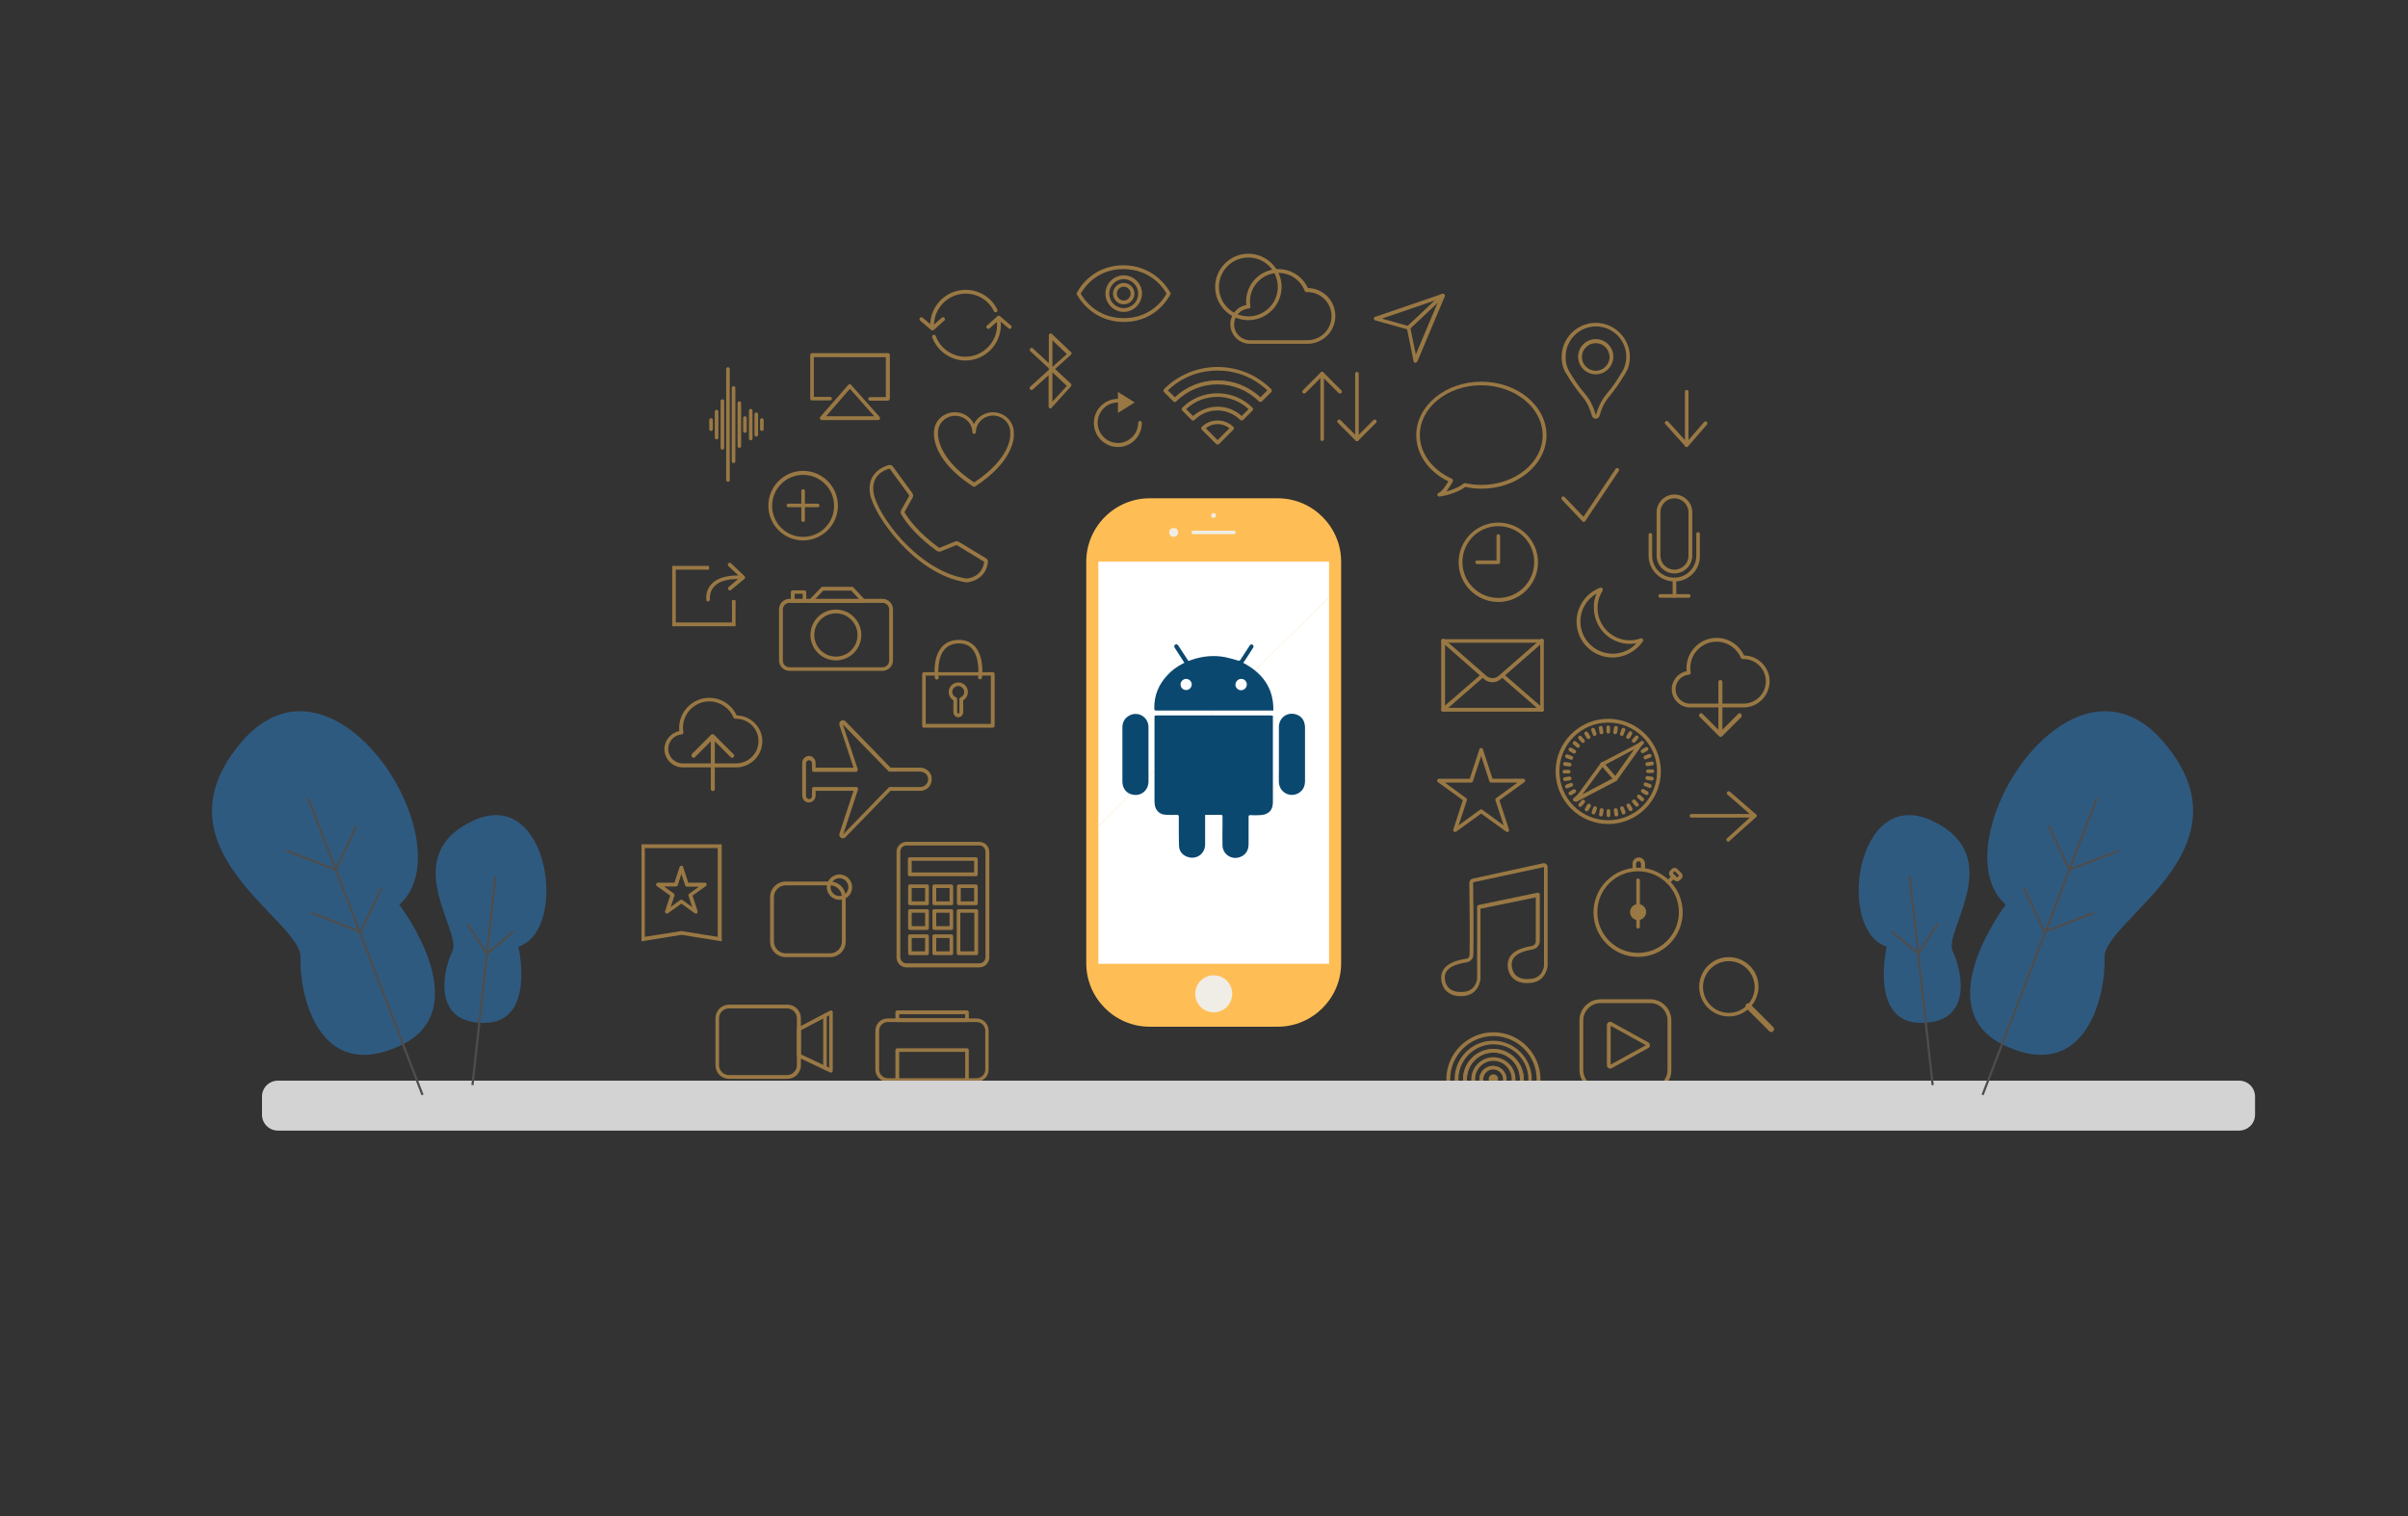 <svg xmlns="http://www.w3.org/2000/svg" xmlns:xlink="http://www.w3.org/1999/xlink" enable-background="new 0 0 1080 1080" viewBox="0 220 1080 680" id="android-device"><rect x="0" y="220" width="1080" height="680" fill="#333333" stroke="none"/><path fill="#ffbe55" d="M573.1 680.5h-57.5c-15.6 0-28.4-12.8-28.4-28.4V471.9c0-15.6 12.8-28.4 28.4-28.4h57.5c15.6 0 28.4 12.8 28.4 28.4v180.2c0 15.6-12.8 28.4-28.4 28.4z"></path><path fill="#fff" d="M596.1 471.9H492.6v118.7l103.5-102.8z"></path><path fill="#fff" d="M492.6 590.6v61.7h103.5V487.8z"></path><circle cx="544.4" cy="665.8" r="8.3" fill="#f0ede6" transform="rotate(-67.5 544.348 665.803)"></circle><path fill="#f0ede6" d="M553.4 459.6h-18.2c-.4 0-.8-.3-.8-.8 0-.4.3-.8.8-.8h18.2c.4 0 .8.3.8.8s-.3.8-.8.8zM545.4 451.2c0-.6-.5-1.1-1.1-1.1-.6 0-1.1.5-1.1 1.1s.5 1.1 1.1 1.1c.7-.1 1.1-.5 1.1-1.1z"></path><circle cx="526.4" cy="458.8" r="2" fill="#f0ede6"></circle><path fill="#0b4870" d="M570.9 541v38.7c0 2.3-.7 4.3-2.9 5.3-.8.4-1.8.5-2.7.6-1.5.1-3 .1-4.5 0-.6 0-.8.2-.8.8v12.2c0 3-1.5 5.1-4.1 5.9-3.7 1.2-7.5-1.4-7.6-5.3-.1-3.1 0-6.3 0-9.4v-3.7c0-.2-.2-.6-.4-.6h-7.4v13.3c0 4.2-4 7-8 5.5-2.2-.8-3.6-2.5-3.7-4.8-.1-2.8-.1-5.6-.1-8.5v-4.7c0-.6-.2-.8-.8-.8-1.8 0-3.7.1-5.5-.1-2.5-.2-4.3-2.2-4.5-4.7 0-.4-.1-.8-.1-1.2V542c0-1.1 0-1.1 1-1.1h51c.4.1.7.1 1.1.1zM571.1 538.7h-52.4c-.7 0-1-.1-1-.9-.1-5.9 2-10.9 6-15.1 1.9-2.1 4.2-3.7 6.7-5 .2-.1.5-.3.8-.4-.4-.7-.8-1.3-1.2-1.9-1-1.6-2.1-3.2-3.1-4.8-.3-.5-.4-1 .1-1.4.5-.4 1-.3 1.5.4 1.3 1.9 2.5 3.9 3.8 5.8.9 1.3.5 1.2 2 .6 4.9-1.7 9.9-2.2 15-1.3 2 .4 4 1 6 1.6.5.1.7.1 1-.3l3.9-6c.1-.2.3-.4.4-.6.3-.4.8-.5 1.2-.2.4.3.6.8.3 1.2-.5.8-1 1.6-1.6 2.5-.9 1.5-1.9 2.9-2.9 4.4 8.5 4.5 13.7 11.2 13.5 21.4zm-39.1-9.2c1.4 0 2.5-1.2 2.5-2.5 0-1.4-1.2-2.5-2.5-2.5-1.4 0-2.6 1.2-2.5 2.6 0 1.3 1.1 2.4 2.5 2.4zm27.2-2.5c0-1.4-1.1-2.5-2.5-2.5s-2.6 1.2-2.6 2.6c0 1.4 1.2 2.5 2.6 2.5 1.4-.1 2.5-1.2 2.5-2.6zM515.1 558.4v12.1c0 4.3-3.8 7.1-7.9 5.7-2.1-.7-3.3-2.3-3.7-4.5-.1-.4-.1-.9-.1-1.3v-24c0-2.4.9-4.2 3-5.4 3.9-2.2 8.6.5 8.7 5v12.4zM573.6 558.3v-12.2c0-4.3 3.9-7 7.9-5.6 2.2.8 3.4 2.4 3.7 4.7.1.4.1.7.1 1.1v24c0 2.4-.9 4.3-3 5.5-3.9 2.1-8.5-.5-8.7-4.9-.1-1.7 0-3.5 0-5.3v-7.3z"></path><defs><path id="a" d="M262.1 298.1h563.5v417.7H262.1z"></path></defs><clipPath id="b"><use overflow="visible" xlink:href="#a"></use></clipPath><g clip-path="url(#b)" opacity=".5"><path fill="#ffbe55" d="M436.9 438.3c-.2 0-.3 0-.5-.1-18.5-12-17.6-23.3-17.5-24.3 0-5 4.2-9 9.4-9 3.8 0 7.1 2.2 8.5 5.3 1.5-3.1 4.8-5.3 8.5-5.3 5.2 0 9.4 4.1 9.4 9.1v.1c.2 2.2 0 12.8-17.5 24.2h-.3zm-8.5-31.8c-4.2 0-7.7 3.3-7.7 7.4v.1c0 .1-1.3 10.8 16.2 22.4 16.3-10.8 16.4-20.5 16.2-22.4v-.2c0-4.1-3.5-7.4-7.7-7.4s-7.7 3.3-7.7 7.4c0 .5-.4.8-.8.8-.5 0-.8-.4-.8-.8 0-4-3.5-7.3-7.7-7.3zM672 490c-9.8 0-17.8-8-17.8-17.8s8-17.8 17.8-17.8 17.8 8 17.8 17.8-8 17.8-17.8 17.8zm0-34c-8.9 0-16.1 7.2-16.1 16.1s7.2 16.1 16.1 16.1 16.1-7.2 16.1-16.1S680.9 456 672 456z"></path><path fill="#ffbe55" d="M672 473h-9.5c-.5 0-.8-.4-.8-.8s.4-.8.8-.8h8.7v-11c0-.5.4-.8.8-.8s.8.4.8.8v11.8c0 .4-.4.8-.8.8zM691.6 539.2h-44.4c-.5 0-.8-.4-.8-.8v-30.9c0-.5.4-.8.8-.8h44.4c.5 0 .8.4.8.8v30.9c.1.4-.3.8-.8.8zm-43.5-1.7h42.7v-29.2h-42.7v29.2z"></path><path fill="#ffbe55" d="M669.4 526c-1.4 0-2.8-.5-3.9-1.5L646.7 508c-.4-.3-.4-.8-.1-1.2.3-.4.8-.4 1.2-.1l18.8 16.4c1.6 1.4 4 1.4 5.6 0l18.8-16.4c.4-.3.9-.3 1.2.1.3.4.3.9-.1 1.2l-18.8 16.4c-1.1 1.1-2.5 1.6-3.9 1.6z"></path><path fill="#ffbe55" d="M691.6 539.2c-.2 0-.4-.1-.6-.2l-17.5-15.2c-.4-.3-.4-.8-.1-1.2.3-.4.8-.4 1.2-.1l17.5 15.2c.4.3.4.8.1 1.2-.1.2-.3.3-.6.3zM647.2 539.2c-.2 0-.5-.1-.6-.3-.3-.4-.3-.9.1-1.2l17.5-15.2c.4-.3.9-.3 1.2.1.3.4.3.9-.1 1.2L647.8 539c-.2.1-.4.2-.6.2zM676 593.2c-.2 0-.3-.1-.5-.2l-11.2-8.1-11.2 8.1c-.3.2-.7.2-1 0-.3-.2-.4-.6-.3-.9l4.3-13.2-11.2-8.1c-.3-.2-.4-.6-.3-.9s.4-.6.8-.6h13.8l4.3-13.2c.1-.3.4-.6.8-.6s.7.2.8.6l4.3 13.2h13.8c.4 0 .7.2.8.6s0 .7-.3.9l-11.2 8.1 4.3 13.2c.1.3 0 .7-.3.9-.2.1-.3.2-.5.2zM664.3 583c.2 0 .3.1.5.2l9.6 7-3.7-11.3c-.1-.3 0-.7.3-.9l9.6-7h-11.8c-.4 0-.7-.2-.8-.6l-3.7-11.3-3.7 11.3c-.1.3-.4.6-.8.6H648l9.6 7c.3.2.4.6.3.9l-3.7 11.3 9.6-7c.2-.2.3-.2.5-.2zM395.8 520.9h-41.7c-2.6 0-4.7-2.1-4.7-4.7v-22.9c0-2.6 2.1-4.7 4.7-4.7h41.7c2.6 0 4.7 2.1 4.7 4.7v22.9c0 2.6-2.1 4.7-4.7 4.7zm-41.7-30.5c-1.6 0-3 1.3-3 3v22.9c0 1.6 1.3 3 3 3h41.7c1.6 0 3-1.3 3-3v-22.9c0-1.6-1.3-3-3-3h-41.7z"></path><path fill="#ffbe55" d="M374.9 516.2c-6.3 0-11.4-5.1-11.4-11.4s5.1-11.4 11.4-11.4c6.3 0 11.4 5.1 11.4 11.4s-5.1 11.4-11.4 11.4zm0-21.1c-5.3 0-9.7 4.3-9.7 9.7 0 5.3 4.3 9.7 9.7 9.7s9.7-4.3 9.7-9.7c0-5.3-4.3-9.7-9.7-9.7zM387.3 490.4h-23.7c-.3 0-.6-.2-.8-.5-.1-.3-.1-.7.2-.9l5.3-5.5c.2-.2.4-.3.6-.3h13.3c.2 0 .5.1.6.3l5.1 5.5c.2.2.3.6.2.9-.2.3-.5.5-.8.5zm-21.7-1.7h19.7l-3.5-3.8h-12.6l-3.6 3.8zM360.8 490.4h-5.3c-.5 0-.8-.4-.8-.8v-4c0-.5.4-.8.8-.8h5.3c.5 0 .8.4.8.8v4c0 .4-.3.8-.8.8zm-4.4-1.7h3.6v-2.4h-3.6v2.4zM736.6 753.2c-.2 0-.4-.1-.5-.2l-8.3-6.7h-7.2c-.5 0-.8-.4-.8-.8V735c0-.2.1-.4.2-.6.2-.2.4-.2.6-.2h7.7l7.8-6.7c.3-.2.6-.3.9-.1.3.1.5.4.5.8v24.3c0 .3-.2.6-.5.8-.1-.2-.2-.1-.4-.1zm-15.2-8.6h6.7c.2 0 .4.1.5.2l7.2 5.8v-20.7l-6.6 5.7c-.2.1-.3.2-.6.2h-7.2v8.8zM744.3 748.1c-.2 0-.4-.1-.5-.2-.4-.3-.4-.8-.1-1.2 5.1-6.4.2-12.8 0-13.1-.3-.4-.2-.9.1-1.2s.9-.2 1.2.1c.1.1 5.9 7.7 0 15.2-.2.3-.5.4-.7.4zM751 751.4c-.2 0-.3-.1-.5-.2-.4-.3-.5-.8-.2-1.2 7.1-9.7.3-19.3 0-19.7-.3-.4-.2-.9.2-1.2.4-.3.9-.2 1.2.2.1.1 7.8 11 0 21.7-.2.2-.4.4-.7.4zM757 756.6c-.2 0-.3-.1-.5-.2-.4-.3-.5-.8-.2-1.2 10.6-14.9.1-30 0-30.2-.3-.4-.2-.9.2-1.2.4-.3.9-.2 1.2.2.1.2 11.3 16.3 0 32.2-.1.3-.4.4-.7.4zM471.1 403.2c-.1 0-.2 0-.3-.1-.3-.1-.5-.4-.5-.8v-14l-7.1 6.4c-.3.3-.9.3-1.2-.1-.3-.3-.3-.9.1-1.2l8.3-7.5v-.7l-8.3-7.7c-.3-.3-.4-.9 0-1.2.3-.3.9-.4 1.2 0l7.1 6.6v-12.5c0-.3.2-.6.5-.8.3-.1.7-.1.9.2l8.5 8.1c.2.2.3.4.3.6 0 .2-.1.5-.3.6l-7.1 6.4 7.1 6.6c.3.3.4.8 0 1.2l-8.5 9.4c-.2.4-.4.5-.7.5zm.9-16.2v13.2l6.5-7.1-6.5-6.1zm0-14.4v12l6.5-5.8-6.5-6.2zM546.1 419.4c-.2 0-.4-.1-.6-.2l-6.5-6.5c-.3-.3-.3-.9 0-1.2 1.9-1.9 4.4-2.9 7.1-2.9 2.7 0 5.2 1 7.1 2.9.3.3.3.9 0 1.2l-6.5 6.5c-.2.2-.4.2-.6.2zm-5.3-7.3 5.3 5.3 5.3-5.3c-1.5-1.2-3.3-1.9-5.3-1.9s-3.8.7-5.3 1.9z"></path><path fill="#ffbe55" d="M556.9 408.6c-.2 0-.4-.1-.6-.2-2.7-2.7-6.4-4.3-10.3-4.3-3.9 0-7.5 1.5-10.3 4.3-.3.3-.9.3-1.2 0l-4.3-4.3c-.3-.3-.3-.9 0-1.2 4.2-4.2 9.8-6.5 15.8-6.5s11.6 2.3 15.8 6.5c.3.3.3.9 0 1.2l-4.3 4.3c-.1.1-.3.2-.6.2zm-10.8-6.2c4 0 7.9 1.5 10.8 4.2l3.1-3.1c-3.8-3.5-8.8-5.5-14-5.5s-10.2 1.9-14 5.5l3.1 3.1c3.1-2.7 7-4.2 11-4.2z"></path><path fill="#ffbe55" d="M565.3 400.3c-.2 0-.4-.1-.6-.2-5-5-11.6-7.7-18.6-7.7-7 0-13.6 2.7-18.6 7.7-.3.3-.9.3-1.2 0l-4.3-4.3c-.2-.2-.2-.4-.2-.6 0-.2.1-.4.2-.6 6.4-6.4 15-10 24.1-10 9.1 0 17.7 3.6 24.1 10 .3.3.3.9 0 1.2l-4.3 4.3c-.2.1-.4.2-.6.2zm-41.5-5.2 3.1 3.1c5.2-4.9 12-7.6 19.2-7.6s13.9 2.7 19.2 7.6l3.1-3.1c-6.1-5.8-13.9-8.9-22.3-8.9s-16.3 3.1-22.3 8.9zM439.2 653.9h-32.6c-2.5 0-4.5-2-4.5-4.5v-47.3c0-2.5 2-4.5 4.5-4.5h32.6c2.5 0 4.5 2 4.5 4.5v47.3c0 2.5-2 4.5-4.5 4.5zm-32.6-54.7c-1.6 0-2.8 1.3-2.8 2.8v47.3c0 1.6 1.3 2.8 2.8 2.8h32.6c1.6 0 2.8-1.3 2.8-2.8V602c0-1.6-1.3-2.8-2.8-2.8h-32.6z"></path><path fill="#ffbe55" d="M437.7 613H408c-.5 0-.8-.4-.8-.8v-6.9c0-.5.4-.8.8-.8h29.7c.5 0 .8.4.8.8v6.9c.1.4-.3.8-.8.8zm-28.8-1.7h28v-5.2h-28v5.2zM415.8 626h-7.7c-.5 0-.8-.4-.8-.8v-7.7c0-.5.4-.8.8-.8h7.7c.5 0 .8.4.8.8v7.7c0 .5-.3.8-.8.8zm-6.9-1.7h6v-6h-6v6zM426.8 626H419c-.5 0-.8-.4-.8-.8v-7.7c0-.5.4-.8.8-.8h7.7c.5 0 .8.4.8.8v7.7c.1.5-.3.8-.7.8zm-6.9-1.7h6v-6h-6v6zM415.8 637.1h-7.7c-.5 0-.8-.4-.8-.8v-7.7c0-.5.4-.8.8-.8h7.7c.5 0 .8.4.8.8v7.7c0 .4-.3.8-.8.8zm-6.9-1.7h6v-6h-6v6zM426.8 637.1H419c-.5 0-.8-.4-.8-.8v-7.7c0-.5.4-.8.8-.8h7.7c.5 0 .8.4.8.8v7.7c.1.4-.3.8-.7.8zm-6.9-1.7h6v-6h-6v6zM415.8 648.4h-7.7c-.5 0-.8-.4-.8-.8v-7.7c0-.5.4-.8.8-.8h7.7c.5 0 .8.4.8.8v7.7c0 .4-.3.8-.8.8zm-6.9-1.7h6v-6h-6v6zM426.8 648.4H419c-.5 0-.8-.4-.8-.8v-7.7c0-.5.4-.8.8-.8h7.7c.5 0 .8.4.8.8v7.7c.1.4-.3.8-.7.8zm-6.9-1.7h6v-6h-6v6zM437.7 626H430c-.5 0-.8-.4-.8-.8v-7.7c0-.5.4-.8.8-.8h7.7c.5 0 .8.4.8.8v7.7c.1.5-.3.8-.8.8zm-6.8-1.7h6v-6h-6v6zM437.9 648.4h-8c-.5 0-.8-.4-.8-.8v-19c0-.5.4-.8.8-.8h8c.5 0 .8.4.8.8v19c0 .4-.4.8-.8.8zm-7.2-1.7h6.3v-17.3h-6.3v17.3zM439.5 524.7h-.1c-.5-.1-.8-.5-.7-.9 0-.1 1-8.5-2.7-12.8-1.4-1.6-3.4-2.4-5.9-2.4-2.7 0-4.9.9-6.4 2.6-3.8 4.3-2.7 12.5-2.7 12.6.1.5-.3.9-.7 1-.5.1-.9-.3-1-.7 0-.4-1.2-9 3.1-13.9 1.9-2.1 4.4-3.2 7.7-3.2 3 0 5.4 1 7.2 3 4.3 4.8 3.2 13.7 3.1 14.1-.2.3-.5.6-.9.6z"></path><path fill="#ffbe55" d="M445.3 546.4h-30.9c-.5 0-.8-.4-.8-.8v-23.3c0-.5.4-.8.8-.8h30.9c.5 0 .8.4.8.8v23.3c0 .4-.4.8-.8.8zm-30.1-1.7h29.2V523h-29.2v21.7z"></path><path fill="#ffbe55" d="M429.8 541.7c-1.2 0-2.2-1-2.2-2.2v-5.4c-1.3-.8-2.1-2.2-2.1-3.7 0-2.4 1.9-4.3 4.3-4.3s4.3 1.9 4.3 4.3c0 1.5-.8 2.9-2.1 3.7v5.4c0 1.2-1 2.2-2.2 2.2zm0-14c-1.5 0-2.7 1.2-2.7 2.6 0 1.1.7 2.1 1.7 2.5.4.2.6.7.5 1.1V539.5c0 .3.2.5.5.5s.5-.2.5-.5V533.9c-.2-.4.1-.9.5-1.1 1-.4 1.7-1.4 1.7-2.5-.1-1.4-1.3-2.6-2.7-2.6zM721.3 589.6c-13 0-23.6-10.6-23.6-23.6s10.6-23.6 23.6-23.6 23.6 10.6 23.6 23.6-10.6 23.6-23.6 23.6zm0-45.5c-12.1 0-21.9 9.8-21.9 21.9 0 12.1 9.8 21.9 21.9 21.9 12.1 0 21.9-9.8 21.9-21.9 0-12.1-9.9-21.9-21.9-21.9z"></path><path fill="#ffbe55" d="M721.3 549c-.5 0-.8-.4-.8-.8v-2c0-.5.4-.8.8-.8s.8.4.8.8v2c0 .5-.3.8-.8.8zM718.2 549.3c-.4 0-.8-.3-.8-.7l-.3-2c-.1-.5.2-.9.7-1 .5-.1.9.2 1 .7l.3 2c.1.5-.2.9-.7 1h-.2zM715.2 550.1c-.3 0-.7-.2-.8-.6l-.7-1.9c-.2-.4.1-.9.5-1.1.4-.2.9.1 1.1.5l.7 1.9c.2.4-.1.9-.5 1.1-.1.1-.2.1-.3.1zM712.4 551.5c-.3 0-.6-.2-.7-.4l-1-1.7c-.2-.4-.1-.9.3-1.2.4-.2.9-.1 1.2.3l1 1.7c.2.4.1.9-.3 1.2-.2 0-.3.1-.5.1zM709.9 553.2c-.2 0-.5-.1-.6-.3l-1.3-1.5c-.3-.4-.3-.9.1-1.2.4-.3.9-.3 1.2.1l1.3 1.5c.3.4.3.9-.1 1.2-.2.2-.4.2-.6.2zM707.7 555.4c-.2 0-.4-.1-.5-.2l-1.5-1.3c-.4-.3-.4-.8-.1-1.2.3-.4.8-.4 1.2-.1l1.5 1.3c.4.3.4.8.1 1.2-.2.2-.4.3-.7.3zM706 558c-.1 0-.3 0-.4-.1l-1.7-1c-.4-.2-.5-.8-.3-1.2.2-.4.8-.5 1.2-.3l1.7 1c.4.2.5.8.3 1.2-.3.2-.5.4-.8.4zM704.7 560.8c-.1 0-.2 0-.3-.1l-1.9-.7c-.4-.2-.7-.6-.5-1.1.2-.4.6-.7 1.1-.5l1.9.7c.4.2.7.6.5 1.1-.2.4-.5.6-.8.6zM703.9 563.8h-.1l-2-.3c-.5-.1-.8-.5-.7-1 .1-.5.5-.8 1-.7l2 .3c.5.1.8.5.7 1-.2.4-.5.7-.9.7zM703.6 566.9h-2c-.5 0-.8-.4-.8-.8s.4-.8.8-.8h2c.5 0 .8.4.8.8s-.3.8-.8.8zM701.9 570.3c-.4 0-.8-.3-.8-.7-.1-.5.2-.9.7-1l2-.3c.5-.1.9.2 1 .7.1.5-.2.9-.7 1l-2 .3h-.2zM702.8 573.6c-.3 0-.7-.2-.8-.6-.2-.4.1-.9.5-1.1l1.9-.7c.4-.2.9.1 1.1.5.2.4-.1.9-.5 1.1l-1.9.7c-.1.1-.2.1-.3.1zM704.3 576.7c-.3 0-.6-.2-.7-.4-.2-.4-.1-.9.3-1.2l1.7-1c.4-.2.9-.1 1.2.3.2.4.1.9-.3 1.2l-1.7 1c-.2.1-.3.1-.5.1zM706.3 579.5c-.2 0-.5-.1-.6-.3-.3-.4-.3-.9.1-1.2l1.5-1.3c.4-.3.9-.3 1.2.1.3.4.3.9-.1 1.2l-1.5 1.3c-.2.1-.4.2-.6.2zM708.7 581.9c-.2 0-.4-.1-.5-.2-.4-.3-.4-.8-.1-1.2l1.3-1.5c.3-.4.8-.4 1.2-.1s.4.8.1 1.2l-1.3 1.5c-.2.2-.4.3-.7.3zM711.6 583.9c-.1 0-.3 0-.4-.1-.4-.2-.5-.8-.3-1.2l1-1.7c.2-.4.8-.5 1.2-.3.4.2.5.8.3 1.2l-1 1.7c-.3.2-.5.4-.8.4zM714.7 585.3c-.1 0-.2 0-.3-.1-.4-.2-.7-.6-.5-1.1l.7-1.9c.2-.4.6-.7 1.1-.5.4.2.7.6.5 1.1l-.7 1.9c-.1.4-.5.6-.8.6zM718 586.2h-.1c-.5-.1-.8-.5-.7-1l.3-2c.1-.5.5-.8 1-.7.5.1.8.5.7 1l-.3 2c-.1.4-.5.7-.9.7zM721.4 586.5c-.5 0-.8-.4-.8-.8v-2c0-.5.4-.8.8-.8.5 0 .8.4.8.8v2c.1.4-.3.8-.8.8zM724.9 586.2c-.4 0-.8-.3-.8-.7l-.3-2c-.1-.5.2-.9.7-1 .5-.1.9.2 1 .7l.3 2c.1.5-.2.9-.7 1h-.2zM728.2 585.3c-.3 0-.7-.2-.8-.6l-.7-1.9c-.2-.4.1-.9.5-1.1.4-.2.9.1 1.1.5l.7 1.9c.2.4-.1.9-.5 1.1-.1.1-.2.1-.3.1zM731.3 583.8c-.3 0-.6-.2-.7-.4l-1-1.7c-.2-.4-.1-.9.3-1.2.4-.2.9-.1 1.2.3l1 1.7c.2.4.1.9-.3 1.2-.2.1-.4.1-.5.1zM734.1 581.8c-.2 0-.5-.1-.6-.3l-1.3-1.5c-.3-.4-.3-.9.1-1.2.4-.3.9-.3 1.2.1l1.3 1.5c.3.4.3.9-.1 1.2-.2.2-.4.2-.6.2zM736.5 579.4c-.2 0-.4-.1-.5-.2l-1.5-1.3c-.4-.3-.4-.8-.1-1.2.3-.4.8-.4 1.2-.1l1.5 1.3c.4.3.4.8.1 1.2-.2.2-.4.3-.7.3zM738.5 576.6c-.1 0-.3 0-.4-.1l-1.7-1c-.4-.2-.5-.8-.3-1.2.2-.4.8-.5 1.2-.3l1.7 1c.4.2.5.8.3 1.2-.2.2-.5.4-.8.4zM739.9 573.4c-.1 0-.2 0-.3-.1l-1.9-.7c-.4-.2-.7-.6-.5-1.1.2-.4.6-.7 1.1-.5l1.9.7c.4.2.7.6.5 1.1-.1.4-.4.6-.8.6zM740.8 570.1h-.1l-2-.3c-.5-.1-.8-.5-.7-1 .1-.5.5-.8 1-.7l2 .3c.5.1.8.5.7 1-.1.4-.5.7-.9.7zM741.1 566.7h-2c-.5 0-.8-.4-.8-.8s.4-.8.8-.8h2c.5 0 .8.4.8.8s-.3.8-.8.8zM738.8 563.6c-.4 0-.8-.3-.8-.7-.1-.5.2-.9.7-1l2-.3c.5-.1.9.2 1 .7.1.5-.2.9-.7 1l-2 .3h-.2zM738 560.6c-.3 0-.7-.2-.8-.6-.2-.4.1-.9.5-1.1l1.9-.7c.4-.2.9.1 1.1.5.2.4-.1.9-.5 1.1l-1.9.7c-.1.1-.2.1-.3.1zM736.7 557.8c-.3 0-.6-.2-.7-.4-.2-.4-.1-.9.3-1.2l1.7-1c.4-.2.9-.1 1.2.3.2.4.1.9-.3 1.2l-1.7 1c-.2.1-.4.1-.5.1zM734.9 555.3c-.2 0-.5-.1-.6-.3-.3-.4-.3-.9.1-1.2l1.5-1.3c.4-.3.9-.3 1.2.1.3.4.3.9-.1 1.2l-1.5 1.3c-.2.1-.4.2-.6.2zM732.7 553.1c-.2 0-.4-.1-.5-.2-.4-.3-.4-.8-.1-1.2l1.3-1.5c.3-.4.8-.4 1.2-.1.4.3.4.8.1 1.2l-1.3 1.5c-.2.2-.5.3-.7.3zM730.2 551.4c-.1 0-.3 0-.4-.1-.4-.2-.5-.8-.3-1.2l1-1.7c.2-.4.8-.5 1.2-.3.4.2.5.8.3 1.2l-1 1.7c-.3.2-.5.4-.8.4zM727.4 550.1c-.1 0-.2 0-.3-.1-.4-.2-.7-.6-.5-1.1l.7-1.9c.2-.4.6-.7 1.1-.5.4.2.7.6.5 1.1l-.7 1.9c-.2.4-.5.6-.8.6zM724.4 549.3h-.1c-.5-.1-.8-.5-.7-1l.3-2c.1-.5.5-.8 1-.7.5.1.8.5.7 1l-.3 2c-.2.4-.5.7-.9.7z"></path><path fill="#ffbe55" d="M706.9 579.6c-.2 0-.5-.1-.6-.3-.3-.3-.3-.7 0-1.1l11.7-16c.1-.1.2-.2.3-.2l17.1-8.9c.3-.2.8-.1 1 .2.3.3.3.7 0 1L725.2 570l-.3.3-17.6 9.2c-.2.1-.3.1-.4.1zm12.3-16.2-9.5 12.9 14.2-7.5 9-12.7-13.7 7.3z"></path><path fill="#ffbe55" d="M724.5 570.3c-.2 0-.5-.1-.6-.3l-5.9-6.8c-.3-.4-.3-.9.1-1.2.4-.3.9-.3 1.2.1l5.9 6.8c.3.4.3.9-.1 1.2-.2.2-.4.2-.6.2zM702 780.2h-.3c-11.5-3.7-24.1 0-24.2 0-.3.1-.5 0-.7-.1-.2-.2-.3-.4-.3-.7v-37.1c0-.4.2-.7.6-.8.5-.2 13.2-3.9 25.2 0 .3.1.6.4.6.8v37.1c0 .3-.1.5-.3.7-.2 0-.4.1-.6.1zm-23.9-37.3v35.3c3.3-.8 13.3-2.8 23.1 0v-35.3c-9.9-3-20.5-.7-23.1 0z"></path><path fill="#ffbe55" d="M652.5 780.2c-.2 0-.4-.1-.5-.2-.2-.2-.3-.4-.3-.7v-37.1c0-.4.2-.7.6-.8 12-3.9 24.7-.2 25.2 0 .4.1.6.4.6.8v37.1c0 .3-.1.5-.3.7-.2.2-.5.2-.7.1-.1 0-12.8-3.7-24.2 0-.2 0-.3.1-.4.1zm11.8-3.5c5.5 0 10.1 1 12.2 1.5v-35.3c-2.6-.7-13.2-3-23.1 0v35.3c3.7-1.1 7.5-1.5 10.9-1.5zM360.2 462.4c-8.6 0-15.6-7-15.6-15.6s7-15.6 15.6-15.6 15.6 7 15.6 15.6-7 15.6-15.6 15.6zm0-29.4c-7.7 0-13.9 6.2-13.9 13.9s6.2 13.9 13.9 13.9 13.9-6.2 13.9-13.9-6.2-13.9-13.9-13.9z"></path><path fill="#ffbe55" d="M360.2 454.1c-.5 0-.8-.4-.8-.8v-13.1c0-.5.4-.8.8-.8s.8.4.8.8v13.1c.1.4-.3.8-.8.8z"></path><path fill="#ffbe55" d="M366.7 447.5h-13.1c-.5 0-.8-.4-.8-.8 0-.5.4-.8.8-.8h13.1c.5 0 .8.4.8.8.1.5-.3.8-.8.8zM358.2 754.4c-8.6 0-15.6-7-15.6-15.6s7-15.6 15.6-15.6 15.6 7 15.6 15.6c-.1 8.6-7 15.6-15.6 15.6zm0-29.4c-7.7 0-13.9 6.2-13.9 13.9s6.2 13.9 13.9 13.9 13.9-6.2 13.9-13.9c-.1-7.7-6.3-13.9-13.9-13.9z"></path><path fill="#ffbe55" d="M364.7 739.5h-13.1c-.5 0-.8-.4-.8-.8s.4-.8.8-.8h13.1c.5 0 .8.4.8.8s-.3.8-.8.8zM593 417.8c-.5 0-.8-.4-.8-.8v-29.4c0-.5.4-.8.8-.8s.8.4.8.8V417c0 .4-.4.8-.8.8z"></path><path fill="#ffbe55" d="M584.9 396.5c-.2 0-.4-.1-.6-.2-.3-.3-.3-.9 0-1.2l8-8c.3-.3.9-.3 1.2 0s.3.9 0 1.2l-8 8c-.1.1-.3.2-.6.2z"></path><path fill="#ffbe55" d="M601 396.5c-.2 0-.4-.1-.6-.2l-8-8c-.3-.3-.3-.9 0-1.2s.9-.3 1.2 0l8 8c.3.3.3.9 0 1.2-.2.1-.4.2-.6.2zM608.6 417.8c-.5 0-.8-.4-.8-.8v-29.4c0-.5.4-.8.8-.8.5 0 .8.4.8.8V417c0 .4-.3.8-.8.8z"></path><path fill="#ffbe55" d="M608.6 417.8c-.2 0-.4-.1-.6-.2-.3-.3-.3-.9 0-1.2l8-8c.3-.3.9-.3 1.2 0 .3.3.3.9 0 1.2l-8 8c-.2.1-.4.2-.6.2z"></path><path fill="#ffbe55" d="M608.6 417.8c-.2 0-.4-.1-.6-.2l-8-8c-.3-.3-.3-.9 0-1.2s.9-.3 1.2 0l8 8c.3.3.3.9 0 1.2-.2.1-.4.2-.6.2zM723.2 514.9c-8.9 0-16.1-7.2-16.1-16.1 0-6.8 4.3-12.8 10.6-15.2.3-.1.7 0 1 .3.2.3.2.7.1 1-1.5 2.3-2.3 5-2.3 7.8 0 8 6.5 14.5 14.5 14.5 1.7 0 3.3-.3 4.9-.9.3-.1.7 0 .9.3.2.3.2.7.1 1-3.1 4.5-8.2 7.3-13.7 7.3zm-7.1-28.7c-4.4 2.5-7.3 7.3-7.3 12.5 0 8 6.5 14.5 14.5 14.5 4.1 0 8-1.7 10.7-4.7-1 .2-2 .3-3 .3-8.9 0-16.1-7.2-16.1-16.1-.2-2.3.3-4.4 1.2-6.5zM378.1 596c-.3 0-.6-.1-.9-.2-.7-.4-.9-1.2-.7-1.9l6.3-19.2h-17v2.2c0 .9-.4 1.7-1.1 2.3-.7.6-1.6.8-2.4.7-1.4-.2-2.5-1.6-2.5-3.1v-14.7c0-.9.4-1.7 1.1-2.3.7-.6 1.6-.8 2.4-.7 1.4.2 2.5 1.6 2.5 3.1v2.1h17l-6.3-19c-.2-.8 0-1.5.7-2 .7-.4 1.5-.3 2.1.3l20.1 20.7h13.2c2.5 0 4.7 1.7 5.2 4.1.3 1.5-.1 3.1-1 4.4-1 1.2-2.5 1.9-4 1.9h-13.4l-20.2 20.8c-.3.3-.7.5-1.1.5zM365 573h19c.3 0 .5.1.7.4.2.2.2.5.1.8l-6.6 20 20.3-20.9c.2-.2.4-.3.6-.3h13.7c1.1 0 2-.5 2.7-1.3.7-.8.9-1.9.7-2.9-.3-1.6-1.8-2.7-3.6-2.7H399c-.2 0-.4-.1-.6-.3L378 544.9l6.7 20.1c.1.3 0 .5-.1.8-.2.2-.4.4-.7.4H365c-.5 0-.8-.4-.8-.8v-3c0-.7-.5-1.3-1.1-1.4-.4-.1-.8 0-1.1.3-.3.2-.5.6-.5 1V577c0 .7.5 1.3 1.1 1.4.4.1.8 0 1.1-.3.3-.2.5-.6.5-1V574c-.1-.7.3-1 .8-1zM501.4 420.5c-6 0-10.8-4.9-10.8-10.8 0-6 4.9-10.8 10.8-10.8.5 0 .8.4.8.8 0 .5-.4.8-.8.8-5 0-9.1 4.1-9.1 9.1s4.1 9.1 9.1 9.1 9.1-4.1 9.1-9.1c0-.5.4-.8.8-.8.5 0 .8.4.8.8.1 6-4.7 10.9-10.7 10.9z"></path><path fill="#ffbe55" d="M501.4 395.8v9.4l7.5-4.7zM450 894.1c-.5 0-.8-.4-.8-.8 0-.5.4-.8.8-.8 5 0 9.1-4.1 9.1-9.1s-4.1-9.1-9.1-9.1-9.1 4.1-9.1 9.1c0 .5-.4.8-.8.8-.5 0-.8-.4-.8-.8 0-6 4.9-10.8 10.8-10.8s10.8 4.9 10.8 10.8c-.1 5.8-4.9 10.7-10.9 10.7z"></path><path fill="#ffbe55" d="M436.2 883.2h9.4l-4.7 7.5zM710.3 454.1c-.2 0-.5-.1-.6-.3l-9.2-9.7c-.3-.3-.3-.9 0-1.2.3-.3.9-.3 1.2 0l8.5 8.9 14.4-21.5c.3-.4.8-.5 1.2-.2.4.3.5.8.2 1.2l-15 22.4c-.1.2-.4.4-.7.4.1 0 0 0 0 0zM659.2 722.2c-.2 0-.3 0-.4-.1-6.3-3.9-10.1-10.6-10.1-18 0-11.6 9.5-21.1 21.1-21.1 11.6 0 21.1 9.5 21.1 21.1 0 7.4-3.8 14.1-10.1 18-.4.2-.9.1-1.2-.3-.2-.4-.1-.9.3-1.2 5.8-3.6 9.3-9.7 9.3-16.5 0-10.7-8.7-19.4-19.4-19.4s-19.4 8.7-19.4 19.4c0 6.8 3.5 12.9 9.3 16.5.4.2.5.8.3 1.2-.2.2-.5.4-.8.4z"></path><path fill="#ffbe55" d="M678.4 719c-.3 0-.6-.1-.7-.4-.2-.4-.1-.9.3-1.2 4.7-2.9 7.5-7.9 7.5-13.3 0-8.6-7-15.7-15.7-15.7-8.6 0-15.7 7-15.7 15.7 0 5.5 2.8 10.5 7.5 13.3.4.2.5.8.3 1.2-.2.4-.8.5-1.2.3-5.2-3.2-8.3-8.7-8.3-14.8 0-9.6 7.8-17.3 17.3-17.3s17.3 7.8 17.3 17.3c0 6.1-3.1 11.6-8.3 14.8 0 .1-.2.1-.3.1z"></path><path fill="#ffbe55" d="M676.4 715.8c-.3 0-.6-.1-.7-.4-.2-.4-.1-.9.3-1.2 3.6-2.2 5.7-6 5.7-10.2 0-6.6-5.3-11.9-11.9-11.9-6.6 0-11.9 5.3-11.9 11.9 0 4.2 2.1 8 5.7 10.2.4.2.5.8.3 1.2-.2.4-.8.5-1.2.3-4.1-2.5-6.5-6.8-6.5-11.6 0-7.5 6.1-13.6 13.6-13.6s13.6 6.1 13.6 13.6c0 4.8-2.4 9.1-6.5 11.6-.1.1-.3.1-.5.1z"></path><path fill="#ffbe55" d="M676.4 715.8c-.3 0-.6-.1-.7-.4-.2-.4-.1-.9.3-1.2 3.6-2.2 5.7-6 5.7-10.2 0-6.6-5.3-11.9-11.9-11.9-6.6 0-11.9 5.3-11.9 11.9 0 4.2 2.1 8 5.7 10.2.4.2.5.8.3 1.2-.2.4-.8.5-1.2.3-4.1-2.5-6.5-6.8-6.5-11.6 0-7.5 6.1-13.6 13.6-13.6s13.6 6.1 13.6 13.6c0 4.8-2.4 9.1-6.5 11.6-.1.1-.3.1-.5.1z"></path><path fill="#ffbe55" d="M674.5 712.6c-.3 0-.6-.1-.7-.4-.2-.4-.1-.9.3-1.2 2.5-1.5 3.9-4.1 3.9-7 0-4.5-3.7-8.2-8.2-8.2-4.5 0-8.2 3.7-8.2 8.2 0 2.8 1.5 5.4 3.9 7 .4.2.5.8.3 1.2-.2.4-.8.5-1.2.3-3-1.8-4.7-5-4.7-8.4 0-5.4 4.4-9.9 9.9-9.9 5.4 0 9.9 4.4 9.9 9.9 0 3.4-1.8 6.6-4.7 8.4-.2.1-.4.1-.5.1z"></path><path fill="#ffbe55" d="M672.5 709.5c-.3 0-.6-.1-.7-.4-.2-.4-.1-.9.3-1.2 1.3-.8 2.1-2.2 2.1-3.8 0-2.5-2-4.5-4.5-4.5s-4.5 2-4.5 4.5c0 1.5.8 3 2.1 3.8.4.2.5.8.3 1.2-.2.4-.8.5-1.2.3-1.8-1.1-2.9-3.1-2.9-5.2 0-3.4 2.8-6.1 6.1-6.1 3.4 0 6.1 2.8 6.1 6.1 0 2.1-1.1 4.1-2.9 5.2.1 0-.1.1-.3.1z"></path><path fill="#ffbe55" d="M672.5 709.5c-.3 0-.6-.1-.7-.4-.2-.4-.1-.9.3-1.2 1.3-.8 2.1-2.2 2.1-3.8 0-2.5-2-4.5-4.5-4.5s-4.5 2-4.5 4.5c0 1.5.8 3 2.1 3.8.4.2.5.8.3 1.2-.2.4-.8.5-1.2.3-1.8-1.1-2.9-3.1-2.9-5.2 0-3.4 2.8-6.1 6.1-6.1 3.4 0 6.1 2.8 6.1 6.1 0 2.1-1.1 4.1-2.9 5.2.1 0-.1.1-.3.1z"></path><path fill="#ffbe55" d="M671.9 704c0-1.2-.9-2.1-2.1-2.1-1.2 0-2.1.9-2.1 2.1 0 1.2.9 2.1 2.1 2.1 1.2.1 2.1-.9 2.1-2.1zM645.5 442.7c-.4 0-.7-.3-.8-.6-.1-.4.1-.8.5-1 1.4-.5 3.3-3.2 4.4-5.2-8.9-4.3-14.4-12.2-14.4-20.7 0-13.2 13.1-24 29.2-24s29.2 10.8 29.2 24-13.1 24-29.2 24c-2.4 0-4.9-.3-7.2-.8-4.4 3.3-11.2 4.3-11.5 4.3h-.2zm18.8-49.9c-15.1 0-27.5 10-27.5 22.3 0 8.1 5.5 15.6 14.3 19.6.2.1.4.3.5.5.1.2.1.5 0 .7-.2.4-1.4 2.6-2.9 4.5 2.3-.6 5.5-1.7 7.7-3.5.2-.2.5-.2.7-.2 2.4.5 4.8.8 7.3.8 15.1 0 27.5-10 27.5-22.3-.1-12.4-12.5-22.4-27.6-22.4zM424.9 774c-.1 0-.3 0-.4-.1-.3-.2-.4-.5-.4-.8.1-1.1.1-2.1.2-2.9v-.9c0-.3.1-.5.3-.7 2.6-2.5 4-5.8 4-9.3 0-7.1-5.8-12.9-12.9-12.9s-12.9 5.8-12.9 12.9c0 3.6 1.4 6.9 4 9.3.2.2.3.4.3.7v.9c0 .8.1 1.8.2 2.9 0 .3-.1.6-.4.8-.3.2-.6.2-.9 0-4.9-3.3-7.8-8.7-7.8-14.6 0-9.7 7.9-17.6 17.6-17.6s17.6 7.9 17.6 17.6c0 5.8-2.9 11.3-7.8 14.6-.4 0-.5.1-.7.1zm1-4.5v.7c0 .4 0 .7-.1 1.1 3.5-3 5.6-7.4 5.6-12.1 0-8.7-7.1-15.9-15.9-15.9s-15.9 7.1-15.9 15.9c0 4.7 2.1 9.1 5.6 12.1 0-.4 0-.8-.1-1.1v-.7c-2.7-2.8-4.3-6.4-4.3-10.3 0-8 6.5-14.6 14.6-14.6s14.6 6.5 14.6 14.6c.2 3.9-1.3 7.6-4.1 10.3z"></path><path fill="#ffbe55" d="M407.4 783.9h-.3c-10.5-3.6-17.6-13.5-17.6-24.6 0-14.4 11.7-26.1 26.1-26.1s26.1 11.7 26.1 26.1c0 11.1-7.1 21-17.6 24.6-.3.1-.6 0-.8-.1-.2-.2-.3-.5-.3-.8.1-.9.3-2.1.4-3.3 0-.3.2-.6.5-.7 8-3.4 13.1-11.1 13.1-19.7 0-11.8-9.6-21.4-21.4-21.4s-21.4 9.6-21.4 21.4c0 8.6 5.1 16.4 13.1 19.7.3.1.5.4.5.7.1 1.2.3 2.4.4 3.3 0 .3-.1.6-.3.8-.2 0-.3.1-.5.1zm8.2-49c-13.4 0-24.4 10.9-24.4 24.4 0 9.9 6 18.8 15.1 22.5-.1-.5-.1-.9-.2-1.5-8.3-3.7-13.7-12-13.7-21.1 0-12.7 10.4-23.1 23.1-23.1 12.7 0 23.1 10.4 23.1 23.1 0 9.1-5.3 17.4-13.7 21.1-.1.5-.1 1-.2 1.5 9.1-3.7 15.1-12.6 15.1-22.5.2-13.5-10.8-24.4-24.2-24.4z"></path><path fill="#ffbe55" d="M415.6 764.2c-3.7 0-6.8-3-6.8-6.8 0-3.7 3-6.8 6.8-6.8 3.7 0 6.8 3 6.8 6.8s-3.1 6.8-6.8 6.8zm0-11.8c-2.8 0-5.1 2.3-5.1 5.1s2.3 5.1 5.1 5.1 5.1-2.3 5.1-5.1-2.3-5.1-5.1-5.1zM415.6 790c-3.9 0-5.1-3.1-5.2-4.8 0-.3-1.4-9.9-1.6-15.2-.1-1.7.4-3 1.5-3.9 1.8-1.5 4.6-1.2 5.3-1.1.7-.1 3.5-.4 5.3 1.1 1 .9 1.5 2.2 1.5 3.9-.2 5.3-1.5 14.9-1.6 15.3-.1 1.6-1.3 4.7-5.2 4.7zm-1.4-23.4c-.9 0-2 .1-2.8.8-.6.6-.9 1.4-.9 2.6.2 5.2 1.6 15 1.6 15.1 0 .4.3 3.2 3.5 3.2s3.5-2.8 3.5-3.2c0-.2 1.4-10 1.6-15.2 0-1.2-.2-2-.9-2.6-1.4-1.2-4-.7-4-.7h-.3c-.1.1-.6 0-1.3 0zM654.8 666.8c-3 0-7.4-1.4-8.3-6.8-1.3-8 8.1-9.5 11.2-10 .8-.1 1.4-.8 1.4-1.7.2-6.9 0-27.7-.1-32.3 0-.9.6-1.7 1.5-1.9l31.6-6.9c.5-.1 1 0 1.4.4.4.3.6.8.6 1.3v44.2c0 .1-.5 7.7-8.5 7.8-2.8.3-8.3-.6-9.3-6.7-1.2-7.9 7.9-9.4 10.8-9.9 1-.2 1.7-1 1.7-2v-19.8l-24.8 5.1V659c0 .1-.5 7.7-8.5 7.8h-.7zm37.7-57.9-31.6 6.8c-.1 0-.2.1-.2.2.1 4.6.3 25.5.1 32.4 0 1.6-1.2 3-2.9 3.3-7.5 1.2-10.5 3.7-9.8 8 1 6 7.2 5.3 7.5 5.3h.1c6.4 0 6.8-5.9 6.8-6.1v-32.1c0-.4.3-.7.7-.8l26.4-5.5c.2-.1.5 0 .7.2.2.2.3.4.3.7v20.8c0 1.8-1.3 3.4-3.1 3.7-7.1 1.2-10.1 3.7-9.4 8 1 6.1 7.2 5.3 7.5 5.3h.1c6.4 0 6.8-5.9 6.8-6.1v-44.1zM433.6 481.2h-.3c-22.8-3.5-41.6-30.1-43.1-39.9-1.4-9.2 6-12 8.3-12.7.8-.2 1.6.1 2 .7l8.7 11.9c.4.6.5 1.4.1 2l-3.6 6.4v.2c4.9 8.2 13.8 14.7 15.5 15.9h.2l6.9-2.8c.6-.2 1.2-.2 1.7.1l12.2 7.4c.7.4 1 1.1.9 1.9-1.2 8-8.5 8.8-9.4 8.9h-.1zm-34.7-51c-2.6.7-8.3 3.2-7.1 10.8 1.4 9.5 19.6 35.1 41.7 38.5 1.2-.1 6.9-.8 7.9-7.4 0-.1 0-.1-.1-.2l-12.2-7.4h-.2l-6.9 2.8c-.6.2-1.3.2-1.8-.2-2.5-1.8-11.1-8.1-16-16.4-.3-.6-.4-1.3 0-1.9l3.6-6.4v-.2l-8.7-11.9c-.1 0-.1-.1-.2-.1zM559.9 363.6c-8.2 0-14.9-6.7-14.9-14.9s6.7-14.9 14.9-14.9 14.9 6.7 14.9 14.9-6.7 14.9-14.9 14.9zm0-28.1c-7.3 0-13.2 5.9-13.2 13.2 0 7.3 5.9 13.2 13.2 13.2 7.3 0 13.2-5.9 13.2-13.2 0-7.3-5.9-13.2-13.2-13.2z"></path><path fill="#ffbe55" d="M586.4 374.2h-25.8c-4.8 0-8.8-3.9-8.8-8.8 0-4.2 3.1-7.9 7.2-8.6-.1-.5-.1-1.1-.1-1.6 0-8 6.5-14.5 14.5-14.5 5.7 0 10.8 3.3 13.2 8.5 6.8.1 12.3 5.6 12.3 12.5s-5.6 12.5-12.5 12.5zm-13-31.8c-7 0-12.8 5.7-12.8 12.8 0 .7.1 1.4.2 2.2 0 .2 0 .5-.2.7-.1.2-.4.3-.6.3-3.7.3-6.5 3.4-6.5 7.1 0 3.9 3.2 7.1 7.1 7.1h25.8c5.9 0 10.8-4.8 10.8-10.8 0-5.9-4.8-10.8-10.8-10.8h-.4c-.4 0-.7-.2-.8-.5-1.9-4.9-6.6-8.1-11.8-8.1zM656.9 842.2h-9.3c-.5 0-.8-.4-.8-.8 0-.1-.1-9-7.3-14.1-4.7-3.4-6.6-12.2-4.3-19.4 1.4-4.2 5.4-11.3 17.1-11.3 11.7 0 15.7 7.1 17.1 11.3 2.3 7.1.3 16-4.3 19.4-7.2 5.2-7.3 14-7.3 14.1 0 .4-.4.8-.9.8zm-8.5-1.7h7.7c.2-2.5 1.3-9.9 7.9-14.6 3.6-2.6 6-10.4 3.7-17.5-1.2-3.8-4.9-10.2-15.5-10.2s-14.3 6.4-15.5 10.2c-2.3 7.1.1 14.9 3.7 17.5 6.7 4.7 7.8 12.1 8 14.6z"></path><path fill="#ffbe55" d="M659.6 820.2H645c-.5 0-.8-.4-.8-.8 0-.5.4-.8.8-.8h14.5c.5 0 .8.4.8.8.1.4-.3.8-.7.8z"></path><path fill="#ffbe55" d="M652.3 838.8c-.5 0-.8-.4-.8-.8v-18.6c0-.5.4-.8.8-.8.5 0 .8.4.8.8V838c0 .4-.3.8-.8.8zM657.1 845.4h-9.9c-.5 0-.8-.4-.8-.8 0-.5.4-.8.8-.8h9.9c.5 0 .8.4.8.8 0 .5-.3.8-.8.8zM655.9 849.1h-7.5c-.5 0-.8-.4-.8-.8 0-.5.4-.8.8-.8h7.5c.5 0 .8.4.8.8s-.3.8-.8.8zM654.3 852.6H650c-.5 0-.8-.4-.8-.8s.4-.8.8-.8h4.4c.5 0 .8.4.8.8s-.4.8-.9.8zM751 477.2c-4.4 0-8-3.6-8-8v-19.4c0-4.4 3.6-8 8-8s8 3.6 8 8v19.4c0 4.4-3.6 8-8 8zm0-33.7c-3.5 0-6.3 2.8-6.3 6.3v19.4c0 3.5 2.8 6.3 6.3 6.3s6.3-2.8 6.3-6.3v-19.4c0-3.5-2.9-6.3-6.3-6.3z"></path><path fill="#ffbe55" d="M751 480.8c-6.4 0-11.6-5.2-11.6-11.6v-9.3c0-.5.4-.8.8-.8.5 0 .8.4.8.8v9.3c0 5.5 4.4 9.9 9.9 9.9s9.9-4.4 9.9-9.9v-9.7c0-.5.4-.8.8-.8.5 0 .8.4.8.8v9.7c.2 6.4-5 11.6-11.4 11.6z"></path><path fill="#ffbe55" d="M751 488.1c-.5 0-.8-.4-.8-.8v-7.4c0-.5.4-.8.8-.8.5 0 .8.4.8.8v7.4c0 .5-.4.8-.8.8z"></path><path fill="#ffbe55" d="M757.4 488.1h-12.8c-.5 0-.8-.4-.8-.8 0-.5.4-.8.8-.8h12.8c.5 0 .8.4.8.8 0 .5-.3.8-.8.8zM475 817.4h-11.3c-.5 0-.8-.4-.8-.8v-11.3c0-.3.2-.7.5-.8.3-.1.7-.1.9.2l11.3 11.3c.2.2.3.6.2.9-.2.3-.5.5-.8.5zm-10.5-1.7h8.4l-8.4-8.4v8.4z"></path><path fill="#ffbe55" d="M475 853.5h-36.1c-.5 0-.8-.4-.8-.8v-47.4c0-.5.4-.8.8-.8h24.8c.2 0 .4.1.6.2l11.3 11.3c.2.2.2.4.2.6v36.1c0 .4-.4.8-.8.8zm-35.3-1.7h34.4v-34.9l-10.8-10.8h-23.6v45.7zM750.2 809.3c-10.5 0-19-8.5-19-19s8.5-19 19-19 19 8.5 19 19-8.6 19-19 19zm0-36.3c-9.5 0-17.3 7.8-17.3 17.3s7.8 17.3 17.3 17.3 17.3-7.8 17.3-17.3-7.8-17.3-17.3-17.3z"></path><path fill="#ffbe55" d="M750.2 809.3c-.5 0-.8-.4-.8-.8v-36.3c0-.5.4-.8.8-.8.5 0 .8.4.8.8v36.3c0 .4-.4.8-.8.8zM747.6 809.1c-.2 0-.4-.1-.6-.2-.3-.2-6.2-5.6-6.2-18.6 0-13 6-18.4 6.2-18.6.4-.3.9-.3 1.2.1.3.4.3.9-.1 1.2-.1 0-5.7 5.1-5.7 17.3 0 12.2 5.6 17.3 5.7 17.3.3.3.4.8.1 1.2-.1.2-.4.3-.6.3zM753 809.1c-.2 0-.5-.1-.6-.3-.3-.4-.3-.9.1-1.2.1-.1 5.7-5.1 5.7-17.3 0-12.2-5.6-17.3-5.7-17.3-.3-.3-.4-.8-.1-1.2.3-.4.8-.4 1.2-.1.3.2 6.2 5.6 6.2 18.6 0 13-6 18.4-6.2 18.6-.2.1-.4.2-.6.2z"></path><path fill="#ffbe55" d="M768.3 791.2H732c-.5 0-.8-.4-.8-.8 0-.5.4-.8.8-.8h36.3c.5 0 .8.4.8.8.1.4-.3.8-.8.8zM764.3 802.7c-.1 0-.3 0-.4-.1-2.6-1.4-7.1-3-13.7-3-6.4 0-10.8 1.6-13.4 2.9-.4.2-.9.1-1.1-.4-.2-.4-.1-.9.4-1.1 2.7-1.4 7.4-3.1 14.2-3.1 7 0 11.7 1.8 14.5 3.2.4.2.6.7.3 1.1-.2.3-.5.5-.8.5zM750.5 783.6c-7 0-11.7-1.8-14.5-3.2-.4-.2-.6-.7-.3-1.1.2-.4.7-.6 1.1-.3 2.6 1.4 7.1 3 13.7 3 6.4 0 10.8-1.6 13.4-2.9.4-.2.9-.1 1.1.4.2.4.1.9-.4 1.1-2.7 1.3-7.3 3-14.1 3zM407.1 840.5c-8.7 0-15.8-7.1-15.8-15.8 0-8.7 7.1-15.8 15.8-15.8 8.7 0 15.8 7.1 15.8 15.8 0 8.7-7.1 15.8-15.8 15.8zm0-29.9c-7.8 0-14.1 6.3-14.1 14.1s6.3 14.1 14.1 14.1 14.1-6.3 14.1-14.1-6.3-14.1-14.1-14.1z"></path><path fill="#ffbe55" d="M412.6 834.1c-.2 0-.4-.1-.6-.2l-5-4.5-5.1 4.5c-.3.2-.7.3-1 .1-.3-.2-.5-.6-.3-1l5.7-18.1c.1-.4.4-.6.8-.6s.7.2.8.6l5.5 18.1c.1.4 0 .8-.4 1-.1 0-.2.1-.4.1zm-5.5-16.1-4 12.7 3.4-3c.3-.3.8-.3 1.1 0l3.3 2.9-3.8-12.6zM734.7 636.5c-.5 0-.8-.4-.8-.8v-20.9c0-.5.4-.8.8-.8s.8.4.8.8v20.9c0 .4-.4.8-.8.8z"></path><path fill="#ffbe55" d="M737.4 629.2c0-1.5-1.2-2.7-2.7-2.7-1.5 0-2.7 1.2-2.7 2.7 0 1.5 1.2 2.7 2.7 2.7 1.5 0 2.7-1.3 2.7-2.7z"></path><path fill="#ffbe55" d="M734.7 632.7c-2 0-3.6-1.6-3.6-3.6s1.6-3.6 3.6-3.6 3.6 1.6 3.6 3.6c-.1 2-1.7 3.6-3.6 3.6zm0-5.4c-1 0-1.9.8-1.9 1.9 0 1 .8 1.9 1.9 1.9 1 0 1.9-.8 1.9-1.9-.1-1.1-.9-1.9-1.9-1.9z"></path><path fill="#ffbe55" d="M734.7 649.2c-11 0-20-9-20-20s9-20 20-20 20 9 20 20-9 20-20 20zm0-38.4c-10.1 0-18.3 8.2-18.3 18.3 0 10.1 8.2 18.3 18.3 18.3 10.1 0 18.3-8.2 18.3-18.3 0-10.1-8.2-18.3-18.3-18.3z"></path><path fill="#ffbe55" d="M736.8 610.3c-.5 0-.8-.4-.8-.8v-2.1c0-.6-.5-1.1-1.1-1.1-.6 0-1.1.5-1.1 1.1v2.1c0 .5-.4.8-.8.8s-.8-.4-.8-.8v-2.1c0-1.6 1.3-2.8 2.8-2.8 1.6 0 2.8 1.3 2.8 2.8v2.1c-.2.4-.5.8-1 .8zM752.2 615.3c-.5 0-.9-.2-1.3-.5l-1.8-1.8c-.7-.7-.7-1.8 0-2.5l.7-.7c.7-.7 1.8-.7 2.5 0l1.8 1.8c.7.7.7 1.8 0 2.5l-.7.7c-.3.3-.8.5-1.2.5zm-.1-1.8h.2l.7-.7v-.2l-1.8-1.8h-.2l-.7.7v.2l1.8 1.8z"></path><path fill="#ffbe55" d="M748.2 616.4c-.2 0-.4-.1-.6-.2-.3-.3-.3-.9 0-1.2l2.4-2.4c.3-.3.9-.3 1.2 0 .3.3.3.9 0 1.2l-2.4 2.4c-.1.2-.4.2-.6.2zM594.3 881.1h-11.2c-.5 0-.8-.4-.8-.8v-8.8c0-.5.4-.8.8-.8h11.2c.5 0 .8.4.8.8v8.8c.1.4-.3.8-.8.8zm-10.3-1.7h9.5v-7.1H584v7.1zM608 881.1h-11.2c-.5 0-.8-.4-.8-.8v-19.9c0-.5.4-.8.8-.8H608c.5 0 .8.4.8.8v19.9c.1.4-.3.8-.8.8zm-10.4-1.7h9.5v-18.2h-9.5v18.2zM621.7 881.1h-11.2c-.5 0-.8-.4-.8-.8v-42.6c0-.5.4-.8.8-.8h11.2c.5 0 .8.4.8.8v42.6c0 .4-.3.8-.8.8zm-10.4-1.7h9.5v-40.9h-9.5v40.9zM635.4 881.1h-11.2c-.5 0-.8-.4-.8-.8v-29.7c0-.5.4-.8.8-.8h11.2c.5 0 .8.4.8.8v29.7c0 .4-.4.8-.8.8zm-10.4-1.7h9.5v-28H625v28zM635.4 884.3h-52.3c-.6 0-1.1-.5-1.1-1.1 0-.6.5-1.1 1.1-1.1h52.3c.6 0 1.1.5 1.1 1.1-.1.6-.5 1.1-1.1 1.1zM514 848.8c-11 0-20-9-20-20s9-20 20-20 20 9 20 20-9 20-20 20zm0-38.3c-10.1 0-18.3 8.2-18.3 18.3 0 10.1 8.2 18.3 18.3 18.3 10.1 0 18.3-8.2 18.3-18.3 0-10.1-8.2-18.3-18.3-18.3z"></path><path fill="#ffbe55" d="M514 841.6c-7.1 0-12.8-5.8-12.8-12.8 0-7.1 5.8-12.8 12.8-12.8s12.8 5.8 12.8 12.8c0 7.1-5.8 12.8-12.8 12.8zm0-24c-6.1 0-11.1 5-11.1 11.1s5 11.1 11.1 11.1 11.1-5 11.1-11.1-5-11.1-11.1-11.1z"></path><path fill="#ffbe55" d="M514 835.5a6.7 6.7 0 1 1 0-13.4 6.7 6.7 0 0 1 0 13.4zm0-11.7c-2.8 0-5 2.3-5 5 0 2.8 2.3 5 5 5 2.8 0 5-2.3 5-5 0-2.8-2.3-5-5-5z"></path><path fill="#ffbe55" d="M514 829.6c-.2 0-.4-.1-.6-.2-.3-.3-.3-.9 0-1.2l13.6-13.6c.3-.3.9-.3 1.2 0s.3.9 0 1.2l-13.6 13.6c-.2.2-.4.2-.6.2zM367 834.6h-22.2c-1.1 0-2.1-.9-2.1-2.1 0-1.1.9-2.1 2.1-2.1h9v-20.1c0-.5.4-.8.8-.8h2.5c.5 0 .8.4.8.8v20.1h9c1.1 0 2.1.9 2.1 2.1.1 1.2-.8 2.1-2 2.1zm-22.2-2.4c-.2 0-.4.2-.4.4s.2.4.4.4H367c.2 0 .4-.2.4-.4s-.2-.4-.4-.4h-9.9c-.5 0-.8-.4-.8-.8v-20.1h-.8v20.1c0 .5-.4.8-.8.8h-9.9zM380.1 804.5h-48.4c-.2 0-.4-.1-.6-.3-.2-.2-.2-.4-.2-.6l.6-18.1c0-2.4 1.9-4.3 4.3-4.3H376c2.4 0 4.3 1.9 4.3 4.3l.6 18.1c0 .2-.1.5-.2.6-.1.2-.4.3-.6.3zm-47.5-1.7h46.7l-.6-17.2c0-1.5-1.2-2.7-2.6-2.7h-40.2c-1.5 0-2.6 1.2-2.6 2.6l-.7 17.3zM378.7 809.5h-47c-1.8 0-3.1-2.5-3.3-3-.1-.3-.1-.6.1-.8.2-.2.4-.4.7-.4h52c.3 0 .6.1.7.4.2.2.2.5.1.8-.2.5-1.4 3-3.3 3zm-48-2.5c.4.5.8.8 1 .8h47c.3 0 .7-.4 1-.8h-49z"></path><path fill="#ffbe55" d="M336.6 782.9c-.5 0-.8-.4-.8-.8v-2.8c0-2.4 1.9-4.3 4.3-4.3h5.4c.5 0 .8.4.8.8 0 .5-.4.8-.8.8h-5.4c-1.4 0-2.6 1.2-2.6 2.6v2.8c0 .5-.4.9-.9.9z"></path><path fill="#ffbe55" d="M352.8 778.9h-5c-1.8 0-3.2-1.5-3.2-3.2 0-1.8 1.5-3.2 3.2-3.2h5c1.8 0 3.2 1.5 3.2 3.2.1 1.7-1.4 3.2-3.2 3.2zm-5-4.8c-.9 0-1.5.7-1.5 1.5 0 .9.7 1.5 1.5 1.5h5c.9 0 1.5-.7 1.5-1.5 0-.9-.7-1.5-1.5-1.5h-5zM353.1 703.9H327c-3.4 0-6.1-2.7-6.1-6.1v-21.1c0-3.4 2.7-6.1 6.1-6.1h26.1c3.4 0 6.1 2.7 6.1 6.1v21.1c0 3.4-2.8 6.1-6.1 6.1zm-26.2-31.6c-2.4 0-4.4 2-4.4 4.4v21.1c0 2.4 2 4.4 4.4 4.4H353c2.4 0 4.4-2 4.4-4.4v-21.1c0-2.4-2-4.4-4.4-4.4h-26.1z"></path><path fill="#ffbe55" d="M372.7 701.1c-.1 0-.2 0-.4-.1l-14.4-6.8c-.3-.1-.5-.4-.5-.8v-11.8c0-.3.2-.6.5-.7l14.4-7.6c.3-.1.6-.1.8 0 .3.2.4.4.4.7v26.2c0 .3-.1.6-.4.7-.1.1-.2.2-.4.2zm-13.5-8.2 12.7 6v-23.5l-12.7 6.7v10.8z"></path><path fill="#ffbe55" d="M370 699.8c-.5 0-.8-.4-.8-.8v-23.5c0-.5.4-.8.8-.8s.8.4.8.8V699c.1.4-.3.8-.8.8zM532.3 897.3h-50c-.5 0-.8-.4-.8-.8v-10.8c0-.5.4-.8.8-.8 1.6 0 2.9-1.3 2.9-2.9 0-1.6-1.3-2.9-2.9-2.9-.5 0-.8-.4-.8-.8v-10.8c0-.5.4-.8.8-.8h50c.5 0 .8.4.8.8v10.8c0 .5-.4.8-.8.8-1.6 0-2.9 1.3-2.9 2.9 0 1.6 1.3 2.9 2.9 2.9.5 0 .8.4.8.8v10.8c0 .5-.3.8-.8.8zm-49.1-1.7h48.3v-9.2c-2.1-.4-3.8-2.3-3.8-4.5 0-2.3 1.6-4.1 3.8-4.5v-9.2h-48.3v9.2c2.1.4 3.8 2.3 3.8 4.5 0 2.3-1.6 4.1-3.8 4.5v9.2z"></path><path fill="#ffbe55" d="M525.8 894.8c-.5 0-.8-.4-.8-.8v-24.1c0-.5.4-.8.8-.8.5 0 .8.4.8.8V894c0 .4-.3.8-.8.8zM489.2 894.8c-.5 0-.8-.4-.8-.8v-24.1c0-.5.4-.8.8-.8.5 0 .8.4.8.8V894c0 .4-.4.8-.8.8zM588 849.4h-32.5c-.5 0-.8-.4-.8-.8v-16.8h-1.5c-.8 0-1.4-.5-1.7-1.1-.3-.7-.1-1.5.4-2l19.5-19.7c.2-.2.4-.2.6-.3.2 0 .4.1.6.3l18.9 19.7c.5.5.7 1.3.4 2s-1 1.1-1.7 1.1h-1.3v16.8c-.1.4-.5.8-.9.8zm-31.7-1.7h30.8v-16.8c0-.5.4-.8.8-.8h2.1c.1 0 .1 0 .2-.1v-.2l-18.3-19-18.9 19s-.1.1 0 .2c0 .1.1.1.2.1h2.4c.5 0 .8.4.8.8v16.8z"></path><path fill="#ffbe55" d="M558.7 823.6c-.1 0-.2 0-.3-.1-.3-.1-.5-.4-.5-.8v-7c-.4-.1-.7-.4-.7-.8v-2.1c0-.5.4-.8.8-.8h6.1c.5 0 .8.4.8.8v2.1c0 .4-.3.8-.7.8v2.4c0 .2-.1.4-.2.6l-4.6 4.7c-.3.1-.5.2-.7.2zm.1-9.5c.4.1.7.4.7.8v5.8l2.9-3v-2.8c0-.4.3-.8.7-.8v-.4h-4.4v.4zM576.7 849.4h-9.9c-.5 0-.8-.4-.8-.8v-14.7c0-.5.4-.8.8-.8h9.9c.5 0 .8.4.8.8v14.7c0 .4-.4.8-.8.8zm-9.1-1.7h8.3v-13h-8.3v13zM572.8 831.5h-2.1c-1.2 0-2.2-1-2.2-2.2v-2.1c0-1.2 1-2.2 2.2-2.2h2.1c1.2 0 2.2 1 2.2 2.2v2.1c-.1 1.2-1 2.2-2.2 2.2zm-2.2-4.8c-.3 0-.5.2-.5.5v2.1c0 .3.2.5.5.5h2.1c.3 0 .5-.2.5-.5v-2.1c0-.3-.2-.5-.5-.5h-2.1zM756.5 420.5c-.2 0-.5-.1-.6-.3l-9-10c-.3-.3-.3-.9.1-1.2.3-.3.9-.3 1.2.1l7.5 8.3v-21.7c0-.5.4-.8.8-.8.5 0 .8.4.8.8v23.9c0 .3-.2.7-.5.8-.1.1-.2.1-.3.1z"></path><path fill="#ffbe55" d="M756.5 420.5c-.2 0-.4-.1-.6-.2-.4-.3-.4-.8-.1-1.2l8.5-9.8c.3-.4.8-.4 1.2-.1.4.3.4.8.1 1.2l-8.5 9.8c-.2.2-.4.3-.6.3zM560.7 909.7c-.5 0-.8-.4-.8-.8v-28.1c0-.3.2-.7.5-.8.3-.1.7 0 .9.2l10.6 11.7c.3.3.3.9-.1 1.2-.3.3-.9.3-1.2-.1l-9.1-10.1v25.9c0 .5-.3.9-.8.9z"></path><path fill="#ffbe55" d="M550.7 893.1c-.2 0-.4-.1-.6-.2-.4-.3-.4-.8-.1-1.2l10-11.5c.3-.4.8-.4 1.2-.1.4.3.4.8.1 1.2l-10 11.5c-.1.2-.3.3-.6.3zM775.1 597.5c-.2 0-.5-.1-.6-.3-.3-.3-.3-.9.1-1.2l10.2-9.3h-26.2c-.5 0-.8-.4-.8-.8s.4-.8.8-.8H787c.3 0 .7.2.8.5.1.3 0 .7-.2.9l-11.9 10.7c-.2.2-.4.3-.6.3z"></path><path fill="#ffbe55" d="M787 586.7c-.2 0-.4-.1-.6-.2l-11.6-10.1c-.4-.3-.4-.8-.1-1.2.3-.4.8-.4 1.2-.1l11.6 10.1c.4.3.4.8.1 1.2-.2.2-.4.3-.6.3zM372.3 649.3h-19.9c-3.9 0-7-3.1-7-7v-19.9c0-3.9 3.1-7 7-7h19.9c3.9 0 7 3.1 7 7v19.9c0 3.9-3.1 7-7 7zm-19.9-32.2c-2.9 0-5.3 2.4-5.3 5.3v19.9c0 2.9 2.4 5.3 5.3 5.3h19.9c2.9 0 5.3-2.4 5.3-5.3v-19.9c0-2.9-2.4-5.3-5.3-5.3h-19.9z"></path><path fill="#ffbe55" d="M376.5 623.6c-3.1 0-5.7-2.6-5.7-5.7s2.6-5.7 5.7-5.7 5.7 2.6 5.7 5.7c0 3.2-2.5 5.7-5.7 5.7zm0-9.7c-2.2 0-4 1.8-4 4s1.8 4 4 4 4-1.8 4-4-1.8-4-4-4zM706 865.4h-.2l-31.2-7c-.5-.1-.7-.6-.6-1 .1-.5.6-.7 1-.6l31.2 7c.5.1.7.6.6 1-.1.4-.4.6-.8.6z"></path><path fill="#ffbe55" d="M710.3 896.4H674c-2.3 0-4.2-1.9-4.2-4.2v-24.3c0-2.3 1.9-4.2 4.2-4.2h36.3c2.3 0 4.2 1.9 4.2 4.2v24.3c0 2.3-1.9 4.2-4.2 4.2zm-36.2-31c-1.4 0-2.5 1.1-2.5 2.5v24.3c0 1.4 1.1 2.5 2.5 2.5h36.3c1.4 0 2.5-1.1 2.5-2.5v-24.3c0-1.4-1.1-2.5-2.5-2.5h-36.3z"></path><path fill="#ffbe55" d="M706.6 874.3c-1.7 0-3.1-1.4-3.1-3.1 0-1.7 1.4-3.1 3.1-3.1 1.7 0 3.1 1.4 3.1 3.1 0 1.7-1.4 3.1-3.1 3.1zm0-4.6c-.8 0-1.4.6-1.4 1.4s.6 1.4 1.4 1.4 1.4-.6 1.4-1.4-.7-1.4-1.4-1.4zM706.6 882.4c-1.7 0-3.1-1.4-3.1-3.1 0-1.7 1.4-3.1 3.1-3.1 1.7 0 3.1 1.4 3.1 3.1 0 1.7-1.4 3.1-3.1 3.1zm0-4.5c-.8 0-1.4.6-1.4 1.4 0 .8.6 1.4 1.4 1.4s1.4-.6 1.4-1.4c0-.8-.7-1.4-1.4-1.4zM711.3 838.3h-11.8c-4.6 0-8.3-3.7-8.3-8.3 0-4.6 3.7-8.3 8.3-8.3h11.8c4.6 0 8.3 3.7 8.3 8.3 0 4.6-3.7 8.3-8.3 8.3zm-11.9-14.9c-3.7 0-6.6 3-6.6 6.6 0 3.7 3 6.6 6.6 6.6h11.8c3.7 0 6.6-3 6.6-6.6 0-3.7-3-6.6-6.6-6.6h-11.8z"></path><path fill="#ffbe55" d="M711.1 838.5c-4.7 0-8.5-3.8-8.5-8.5s3.8-8.5 8.5-8.5 8.5 3.8 8.5 8.5-3.8 8.5-8.5 8.5zm0-15.3c-3.7 0-6.8 3-6.8 6.8 0 3.7 3 6.8 6.8 6.8 3.7 0 6.8-3 6.8-6.8s-3-6.8-6.8-6.8zM711.3 817.3h-11.8c-4.6 0-8.3-3.7-8.3-8.3 0-4.6 3.7-8.3 8.3-8.3h11.8c4.6 0 8.3 3.7 8.3 8.3 0 4.6-3.7 8.3-8.3 8.3zm-11.9-15c-3.7 0-6.6 3-6.6 6.6 0 3.7 3 6.6 6.6 6.6h11.8c3.7 0 6.6-3 6.6-6.6 0-3.7-3-6.6-6.6-6.6h-11.8z"></path><path fill="#ffbe55" d="M699.6 817.4c-4.7 0-8.5-3.8-8.5-8.5s3.8-8.5 8.5-8.5 8.5 3.8 8.5 8.5-3.9 8.5-8.5 8.5zm0-15.2c-3.7 0-6.8 3-6.8 6.8 0 3.7 3 6.8 6.8 6.8 3.7 0 6.8-3 6.8-6.8-.1-3.8-3.1-6.8-6.8-6.8zM398.2 399.7h-8c-.5 0-.8-.4-.8-.8s.4-.8.8-.8h7.1v-17.9H365V398h7.3c.5 0 .8.4.8.8s-.4.8-.8.8h-8.1c-.5 0-.8-.4-.8-.8v-19.6c0-.5.4-.8.8-.8h34.1c.5 0 .8.4.8.8v19.6c0 .5-.4.9-.9.9z"></path><path fill="#ffbe55" d="M394 408.4h-25.4c-.3 0-.6-.2-.8-.5s-.1-.7.1-.9l12.6-14.4c.2-.2.4-.3.6-.3.2 0 .5.1.6.3l12.8 14.4c.2.2.3.6.1.9 0 .3-.3.5-.6.5zm-23.5-1.7h21.6l-10.9-12.3-10.7 12.3zM326.5 436.1c-.5 0-.8-.4-.8-.8v-49.8c0-.5.4-.8.8-.8.5 0 .8.4.8.8v49.8c.1.4-.3.8-.8.8zM324 421.7c-.5 0-.8-.4-.8-.8v-21c0-.5.4-.8.8-.8.5 0 .8.4.8.8v21c0 .5-.4.8-.8.8zM321.4 417.1c-.5 0-.8-.4-.8-.8v-11.7c0-.5.4-.8.8-.8s.8.4.8.8v11.7c.1.4-.3.8-.8.8zM318.9 413.3c-.5 0-.8-.4-.8-.8v-4.1c0-.5.4-.8.8-.8.5 0 .8.4.8.8v4.1c0 .4-.3.8-.8.8zM329 427.7c-.5 0-.8-.4-.8-.8V394c0-.5.4-.8.8-.8.5 0 .8.4.8.8v32.9c.1.4-.3.8-.8.8zM331.6 420.9c-.5 0-.8-.4-.8-.8v-19.3c0-.5.4-.8.8-.8s.8.4.8.8V420c0 .5-.3.9-.8.9zM334.1 414.1c-.5 0-.8-.4-.8-.8v-5.8c0-.5.4-.8.8-.8.5 0 .8.4.8.8v5.8c.1.4-.3.8-.8.8zM336.7 417.5c-.5 0-.8-.4-.8-.8v-12.5c0-.5.4-.8.8-.8.5 0 .8.4.8.8v12.5c0 .4-.4.8-.8.8zM339.2 415.8c-.5 0-.8-.4-.8-.8v-9.2c0-.5.4-.8.8-.8s.8.4.8.8v9.2c0 .4-.3.8-.8.8zM341.7 413.3c-.5 0-.8-.4-.8-.8v-4.1c0-.5.4-.8.8-.8.5 0 .8.4.8.8v4.1c.1.4-.3.8-.8.8zM437.9 705.2h-39.8c-3.1 0-5.5-2.5-5.5-5.5v-17.4c0-3.1 2.5-5.5 5.5-5.5h39.8c3.1 0 5.5 2.5 5.5 5.5v17.4c.1 3-2.4 5.5-5.5 5.5zm-39.7-26.8c-2.1 0-3.9 1.7-3.9 3.9v17.4c0 2.1 1.7 3.9 3.9 3.9H438c2.1 0 3.9-1.7 3.9-3.9v-17.4c0-2.1-1.7-3.9-3.9-3.9h-39.8z"></path><path fill="#ffbe55" d="M433.7 678.4h-31.3c-.5 0-.8-.4-.8-.8V674c0-.5.4-.8.8-.8h31.3c.5 0 .8.4.8.8v3.5c.1.5-.3.9-.8.9zm-30.4-1.7h29.6v-1.8h-29.6v1.8zM433.7 718.6h-31.3c-.5 0-.8-.4-.8-.8V691c0-.5.4-.8.8-.8h31.3c.5 0 .8.4.8.8v26.8c.1.5-.3.8-.8.8zm-30.4-1.7h29.6v-25.1h-29.6v25.1zM722.2 699.3c-.3 0-.5-.1-.8-.2-.5-.3-.7-.8-.7-1.3v-18c0-.5.3-1 .7-1.3.5-.3 1-.3 1.5 0l16.3 9c.5.3.8.8.8 1.3 0 .6-.3 1.1-.8 1.3l-16.3 9c-.2.2-.4.2-.7.2zm.2-19.2v17.4l15.8-8.7-15.8-8.7z"></path><path fill="#ffbe55" d="M740.1 709.4h-22.2c-5.3 0-9.5-4.3-9.5-9.5v-22.2c0-5.3 4.3-9.5 9.5-9.5h22.2c5.3 0 9.5 4.3 9.5 9.5v22.2c.1 5.3-4.2 9.5-9.5 9.5zm-22.2-39.5c-4.3 0-7.8 3.5-7.8 7.8v22.2c0 4.3 3.5 7.8 7.8 7.8h22.2c4.3 0 7.8-3.5 7.8-7.8v-22.2c0-4.3-3.5-7.8-7.8-7.8h-22.2zM782 537.3h-24c-4.5 0-8.2-3.7-8.2-8.2 0-4 2.9-7.3 6.7-8.1-.1-.5-.1-1-.1-1.4 0-7.4 6.1-13.5 13.5-13.5 5.3 0 10.1 3.1 12.3 7.9 6.4.1 11.5 5.3 11.5 11.6-.1 6.5-5.3 11.7-11.7 11.7zm-12.1-29.5c-6.5 0-11.8 5.3-11.8 11.8 0 .6.1 1.3.2 2 0 .2 0 .5-.2.7-.1.2-.4.3-.6.3-3.4.3-6 3.1-6 6.5 0 3.6 2.9 6.5 6.5 6.5h24c5.5 0 10-4.5 10-10s-4.5-10-10-10h-.4c-.3 0-.7-.2-.8-.5-1.8-4.4-6.1-7.3-10.9-7.3z"></path><path fill="#ffbe55" d="M780.9 540.2c-.4-.4-.9-.4-1.3 0l-7.1 7.1v-21.4c0-.5-.4-.9-.9-.9s-.9.4-.9.9v21.4l-7.1-7.1c-.4-.4-.9-.4-1.3 0s-.4.9 0 1.3l8.7 8.7c.1.1.2.2.3.2.1 0 .2.1.4.1.1 0 .2 0 .4-.1.1 0 .2-.1.3-.2l8.7-8.7c.1-.3.1-.9-.2-1.3zM330.2 564.2h-24c-4.5 0-8.2-3.7-8.2-8.2 0-4 2.9-7.3 6.7-8.1-.1-.5-.1-1-.1-1.4 0-7.4 6.1-13.5 13.5-13.5 5.3 0 10.1 3.1 12.3 7.9 6.4.1 11.5 5.3 11.5 11.6 0 6.4-5.3 11.7-11.7 11.7zm-12.1-29.6c-6.5 0-11.8 5.3-11.8 11.8 0 .6.1 1.3.2 2 0 .2 0 .5-.2.7-.1.2-.4.3-.6.3-3.4.3-6 3.1-6 6.5 0 3.6 2.9 6.5 6.5 6.5h24c5.5 0 10-4.5 10-10s-4.5-10-10-10h-.4c-.3 0-.7-.2-.8-.5-1.8-4.4-6.1-7.3-10.9-7.3z"></path><path fill="#ffbe55" d="M310.4 559.6c.4.4.9.4 1.3 0l7.1-7.1v21.4c0 .5.4.9.9.9s.9-.4.9-.9v-21.4l7.1 7.1c.4.4.9.4 1.3 0s.4-.9 0-1.3l-8.7-8.7c-.1-.1-.2-.2-.3-.2-.1 0-.2-.1-.4-.1-.1 0-.2 0-.4.1-.1 0-.2.1-.3.2l-8.7 8.7c-.1.4-.1.9.2 1.3zM770 833.2V867h-26.3v-33.8H770m1.7-1.7H742v37.2h29.7v-37.2z"></path><path fill="#ffbe55" d="M764.6 838.6v33.8h-26.3v-33.8h26.3m1.7-1.7h-29.7v37.2h29.7v-37.2zM323.7 642.2l-18-2.9-18 2.9v-43.5h36v43.5zm-18.1-4.6 16.3 2.6v-39.8h-32.7v39.8l16.4-2.6z"></path><path fill="#ffbe55" d="M312.1 629.8c-.2 0-.3-.1-.5-.2l-6-4.3-6 4.3c-.3.2-.7.2-1 0-.3-.2-.4-.6-.3-.9l2.3-7-6-4.3c-.3-.2-.4-.6-.3-.9.1-.3.4-.6.8-.6h7.4l2.3-7c.1-.3.4-.6.8-.6s.7.2.8.6l2.3 7h7.4c.4 0 .7.2.8.6.1.3 0 .7-.3.9l-6 4.3 2.3 7c.1.3 0 .7-.3.9-.1.2-.3.2-.5.2zm-6.5-6.3c.2 0 .3.1.5.2l4.4 3.2-1.7-5.1c-.1-.3 0-.7.3-.9l4.4-3.2h-5.4c-.4 0-.7-.2-.8-.6l-1.7-5.1-1.6 5c-.1.3-.4.6-.8.6h-5.4l4.4 3.2c.3.2.4.6.3.9l-1.7 5.1 4.4-3.2c.1-.1.3-.1.4-.1zM329.9 500.9h-28.4v-27.1H318v1.7h-14.9v23.7h25.2v-10h1.6z"></path><path fill="#ffbe55" d="M317.6 489.8c-.4 0-.8-.3-.8-.7 0-.1-.6-3.7 2-6.8 2.4-2.8 6.5-4.2 12.3-4.2.5 0 .8.4.8.8s-.4.8-.8.8c-5.3 0-9 1.2-11 3.6-2.1 2.5-1.7 5.4-1.7 5.4.1.5-.2.9-.7 1 0 .1-.1.1-.1.1z"></path><path fill="#ffbe55" d="M327.3 484.8c-.2 0-.5-.1-.6-.3-.3-.4-.3-.9.1-1.2l5.2-4.4-5.3-5c-.3-.3-.4-.9 0-1.2.3-.3.9-.4 1.2 0l6 5.7c.2.2.3.4.3.6 0 .2-.1.5-.3.6l-6 5c-.2.2-.4.2-.6.2zM293.8 787.9c-1.7 0-3.1-1.4-3.1-3.1 0-1.7 1.4-3.1 3.1-3.1 1.7 0 3.1 1.4 3.1 3.1 0 1.7-1.4 3.1-3.1 3.1zm0-4.5c-.8 0-1.4.6-1.4 1.4s.6 1.4 1.4 1.4c.8 0 1.4-.6 1.4-1.4s-.6-1.4-1.4-1.4zM301.4 787.9c-1.7 0-3.1-1.4-3.1-3.1 0-1.7 1.4-3.1 3.1-3.1 1.7 0 3.1 1.4 3.1 3.1 0 1.7-1.4 3.1-3.1 3.1zm0-4.5c-.8 0-1.4.6-1.4 1.4s.6 1.4 1.4 1.4c.8 0 1.4-.6 1.4-1.4s-.6-1.4-1.4-1.4zM309 787.9c-1.7 0-3.1-1.4-3.1-3.1 0-1.7 1.4-3.1 3.1-3.1 1.7 0 3.1 1.4 3.1 3.1 0 1.7-1.4 3.1-3.1 3.1zm0-4.5c-.8 0-1.4.6-1.4 1.4s.6 1.4 1.4 1.4c.8 0 1.4-.6 1.4-1.4s-.6-1.4-1.4-1.4zM634.8 382.7c-.1 0-.1 0 0 0-.5 0-.8-.3-.8-.7l-2.9-14.3-14.3-4c-.4-.1-.6-.4-.6-.8s.2-.7.6-.8l30.1-10.3c.3-.1.7 0 .9.2.2.2.3.6.2.9l-12.3 29.2c-.3.4-.6.6-.9.6zm-15-19.8 12.1 3.4c.3.1.5.3.6.6L635 379l10.5-24.9-25.7 8.8z"></path><path fill="#ffbe55" d="M631.7 367.9c-.2 0-.4-.1-.6-.3-.3-.3-.3-.9 0-1.2l15.3-14.4c.3-.3.9-.3 1.2 0 .3.3.3.9 0 1.2l-15.3 14.4c-.1.2-.3.3-.6.3zM433 381.7c-6.6 0-12.6-4.2-14.9-10.4-.2-.4.1-.9.5-1.1.4-.2.9.1 1.1.5 2 5.6 7.4 9.3 13.3 9.3 7.8 0 14.2-6.4 14.2-14.2 0-.4 0-.9-.1-1.3 0-.5.3-.9.8-.9s.9.3.9.8.1 1 .1 1.5c-.1 8.7-7.2 15.8-15.9 15.8z"></path><path fill="#ffbe55" d="M452.9 367.5c-.2 0-.4-.1-.5-.2l-4.4-3.7-4.2 3.7c-.3.3-.9.3-1.2-.1-.3-.4-.3-.9.1-1.2l4.7-4.2c.3-.3.8-.3 1.1 0l4.9 4.2c.4.3.4.8.1 1.2-.1.2-.4.3-.6.3zM418 366.7c-.5 0-.8-.4-.8-.8 0-8.7 7.1-15.9 15.9-15.9 6.1 0 11.6 3.4 14.2 8.9.2.4 0 .9-.4 1.1-.4.2-.9 0-1.1-.4-2.4-4.9-7.3-7.9-12.7-7.9-7.8 0-14.2 6.4-14.2 14.2-.1.4-.5.8-.9.8z"></path><path fill="#ffbe55" d="M418.1 368.2c-.2 0-.4-.1-.5-.2l-4.9-4.2c-.4-.3-.4-.8-.1-1.2.3-.4.8-.4 1.2-.1l4.4 3.7 4.2-3.7c.4-.3.9-.3 1.2.1.3.4.3.9-.1 1.2l-4.7 4.2c-.3.1-.5.2-.7.2zM715.7 387.9c-4.3 0-7.9-3.5-7.9-7.9 0-4.3 3.5-7.9 7.9-7.9 4.3 0 7.9 3.5 7.9 7.9-.1 4.4-3.6 7.9-7.9 7.9zm0-14c-3.4 0-6.2 2.8-6.2 6.2 0 3.4 2.8 6.2 6.2 6.2 3.4 0 6.2-2.8 6.2-6.2-.1-3.4-2.8-6.2-6.2-6.2z"></path><path fill="#ffbe55" d="M715.7 407.8c-.8 0-1.5-.5-1.7-1.3-.7-2.4-1.9-5.8-4.3-8.6-2.8-3.3-5.1-6.8-6.5-9.1-.5-.8-1-1.6-1.5-2.5-.9-2-1.3-4.1-1.3-6.2 0-8.4 6.9-15.3 15.3-15.3s15.3 6.9 15.3 15.3c0 2.1-.4 4.2-1.3 6.2l-.8-.4.7.4c-.4.9-.9 1.7-1.5 2.6-1.4 2.3-3.6 5.7-6.4 9-2.4 2.8-3.7 6.2-4.3 8.6-.3.8-.9 1.3-1.7 1.3zm-12.4-22.2c.4.8.8 1.6 1.3 2.3 1.4 2.3 3.6 5.7 6.4 8.9 2.6 3 4 6.7 4.7 9.3l.9.2-.8-.2c.7-2.5 2.1-6.2 4.7-9.3 2.8-3.3 5-6.6 6.3-8.9.6-.8 1-1.6 1.4-2.4l.8.3-.8-.3c.8-1.8 1.2-3.6 1.2-5.5 0-7.5-6.1-13.6-13.6-13.6s-13.6 6.1-13.6 13.6c-.1 2 .3 3.8 1.1 5.6zM504.1 364.4c-15 0-21-12.2-21.1-12.3l-.2-.4.2-.4c.1-.1 5.8-12.3 20.8-12.3s21 12.2 21.1 12.3l.2.4-.2.4c-.1.1-5.8 12.3-20.8 12.3zm-19.4-12.7c1.1 2 6.7 11 19.4 11 12.5 0 18.1-9.1 19.1-11-1.1-2-6.7-11-19.4-11-12.5 0-18 9.1-19.1 11z"></path><path fill="#ffbe55" d="M504 356.5c-2.6 0-4.8-2.2-4.8-4.8 0-2.6 2.2-4.8 4.8-4.8 2.6 0 4.8 2.2 4.8 4.8 0 2.7-2.2 4.8-4.8 4.8zm0-7.9c-1.7 0-3.1 1.4-3.1 3.1 0 1.7 1.4 3.1 3.1 3.1s3.1-1.4 3.1-3.1c0-1.7-1.4-3.1-3.1-3.1z"></path><path fill="#ffbe55" d="M504 359.9c-4.5 0-8.2-3.7-8.2-8.2 0-4.5 3.7-8.2 8.2-8.2 4.5 0 8.2 3.7 8.2 8.2-.1 4.5-3.7 8.2-8.2 8.2zm0-14.7c-3.6 0-6.5 2.9-6.5 6.5s2.9 6.5 6.5 6.5 6.5-2.9 6.5-6.5-3-6.5-6.5-6.5zM311.6 746.2c-2.5 0-5.3-.3-8.5-1.3-10-3.1-16-.1-16.1-.1-.3.1-.6.1-.8 0-.3-.2-.4-.4-.4-.7v-21.6c0-.3.2-.6.5-.7.3-.1 6.6-3.3 17.3-.1 10 3.1 16.8-.6 16.9-.6.3-.1.6-.1.8 0 .3.2.4.4.4.7v21.6c0 .3-.2.6-.4.7-.2.2-3.8 2.1-9.7 2.1zm-17.3-4.4c2.6 0 5.7.4 9.3 1.5 8.6 2.6 14.8.3 16.5-.4v-19.7c-2.5 1-8.7 2.7-17 .2-8.5-2.6-14-.9-15.6-.3v19.7c1.3-.4 3.6-1 6.8-1z"></path><path fill="#ffbe55" d="M286.6 763.8c-.5 0-.8-.4-.8-.8v-25.2c0-.5.4-.8.8-.8s.8.4.8.8V763c.1.4-.3.8-.8.8zM775.4 675.9c-7.3 0-13.3-5.9-13.3-13.3 0-7.3 5.9-13.3 13.3-13.3 7.3 0 13.3 5.9 13.3 13.3-.1 7.3-6 13.3-13.3 13.3zm0-24.8c-6.4 0-11.6 5.2-11.6 11.6 0 6.4 5.2 11.6 11.6 11.6 6.4 0 11.6-5.2 11.6-11.6-.1-6.4-5.3-11.6-11.6-11.6z"></path><path fill="#ffbe55" d="M794.4 682.9c-.3 0-.6-.1-.9-.4l-10.3-10.3c-.5-.5-.5-1.3 0-1.8s1.3-.5 1.8 0l10.3 10.3c.5.5.5 1.3 0 1.8-.2.3-.6.4-.9.4zM413.3 891.8H366c-.5 0-.8-.4-.8-.8v-20.6c0-.5.4-.8.8-.8h15.9c.5 0 .8.4.8.8 0 3.8 3.1 6.8 6.8 6.8 3.8 0 6.8-3.1 6.8-6.8 0-.5.4-.8.8-.8H413c.5 0 .8.4.8.8V891c.3.5-.1.8-.5.8zm-46.5-1.6h45.6v-18.9h-14.3c-.4 4.3-4.1 7.7-8.5 7.7s-8.1-3.4-8.5-7.7h-14.3v18.9z"></path><path fill="#ffbe55" d="M413.3 871.2c-.2 0-.5-.1-.6-.3l-9.6-11.2h-25.9L366.6 871c-.3.3-.9.4-1.2 0-.3-.3-.4-.9 0-1.2l10.7-11.5c.2-.2.4-.3.6-.3h26.7c.2 0 .5.1.6.3l9.9 11.5c.3.4.3.9-.1 1.2-.1.2-.3.2-.5.2zM314.8 868.5c-5.7 0-10.3-4.6-10.3-10.3s4.6-10.3 10.3-10.3c5.7 0 10.3 4.6 10.3 10.3s-4.6 10.3-10.3 10.3zm0-18.9c-4.7 0-8.6 3.9-8.6 8.6s3.9 8.6 8.6 8.6c4.7 0 8.6-3.9 8.6-8.6s-3.9-8.6-8.6-8.6zM339.8 868.5c-5.7 0-10.3-4.6-10.3-10.3s4.6-10.3 10.3-10.3c5.7 0 10.3 4.6 10.3 10.3s-4.7 10.3-10.3 10.3zm0-18.9c-4.7 0-8.6 3.9-8.6 8.6s3.9 8.6 8.6 8.6c4.7 0 8.6-3.9 8.6-8.6s-3.9-8.6-8.6-8.6z"></path><path fill="#ffbe55" d="M324.1 857.4c-.2 0-.4-.1-.6-.3-.3-.3-.3-.9 0-1.2 1.3-1.2 4.6-2.8 7.4 0 .3.3.3.9 0 1.2-.3.3-.9.3-1.2 0-2.5-2.4-5-.1-5.1 0-.1.2-.3.3-.5.3zM305.5 859.5h-2.1c-.7 0-1.3-.6-1.3-1.3 0-.7.6-1.3 1.3-1.3h2.1v2.6zM349.2 857h2.1c.7 0 1.3.6 1.3 1.3 0 .7-.6 1.3-1.3 1.3h-2.1V857z"></path></g><path fill="#d3d3d3" d="M1004.2 727.1H124.6c-3.9 0-7.1-3.2-7.1-7.1v-8.2c0-3.9 3.2-7.1 7.1-7.1h879.7c3.9 0 7.1 3.2 7.1 7.1v8.2c0 3.9-3.2 7.1-7.2 7.1z"></path><path fill="#2a94f4" d="M899.6 625.8s-36 47 0 63.4 44.9-22.7 44.3-39.7 68-48.6 26.2-97c-41.8-48.3-100.7 46.6-70.5 73.3z" opacity=".4"></path><path fill="#2a94f4" d="M846.2 644.6s-8 34.1 15.3 34.2c23.4.1 18.7-23.1 14.3-32.1s24.9-42.6-9.3-58.6-43 49.4-20.3 56.5z" opacity=".4"></path><path fill="none" stroke="#4d4d4d" stroke-miterlimit="10" d="m856.5 613 10.3 93.7M869.2 634.2l-8.9 13.6-11.9-10.1M940.5 577.9l-51.3 133.2M950.4 601.5l-22.3 8.6-9.3-19.7M939.2 629.4l-22.3 8.6-9.2-19.7"></path><path fill="#2a94f4" d="M179.1 625.8s36 47 0 63.4-44.9-22.7-44.3-39.7-68-48.6-26.2-97c41.8-48.3 100.8 46.6 70.5 73.3z" opacity=".4"></path><path fill="#2a94f4" d="M232.5 644.6s8 34.1-15.3 34.2c-23.4.1-18.7-23.1-14.3-32.1 4.5-9-24.9-42.6 9.3-58.6s43 49.4 20.3 56.5z" opacity=".4"></path><path fill="none" stroke="#4d4d4d" stroke-miterlimit="10" d="m222.2 613-10.3 93.7M209.5 634.2l8.9 13.6 11.9-10.1M138.2 577.9l51.3 133.2M128.3 601.5l22.3 8.6 9.3-19.7M139.5 629.4l22.3 8.6 9.3-19.7"></path></svg>